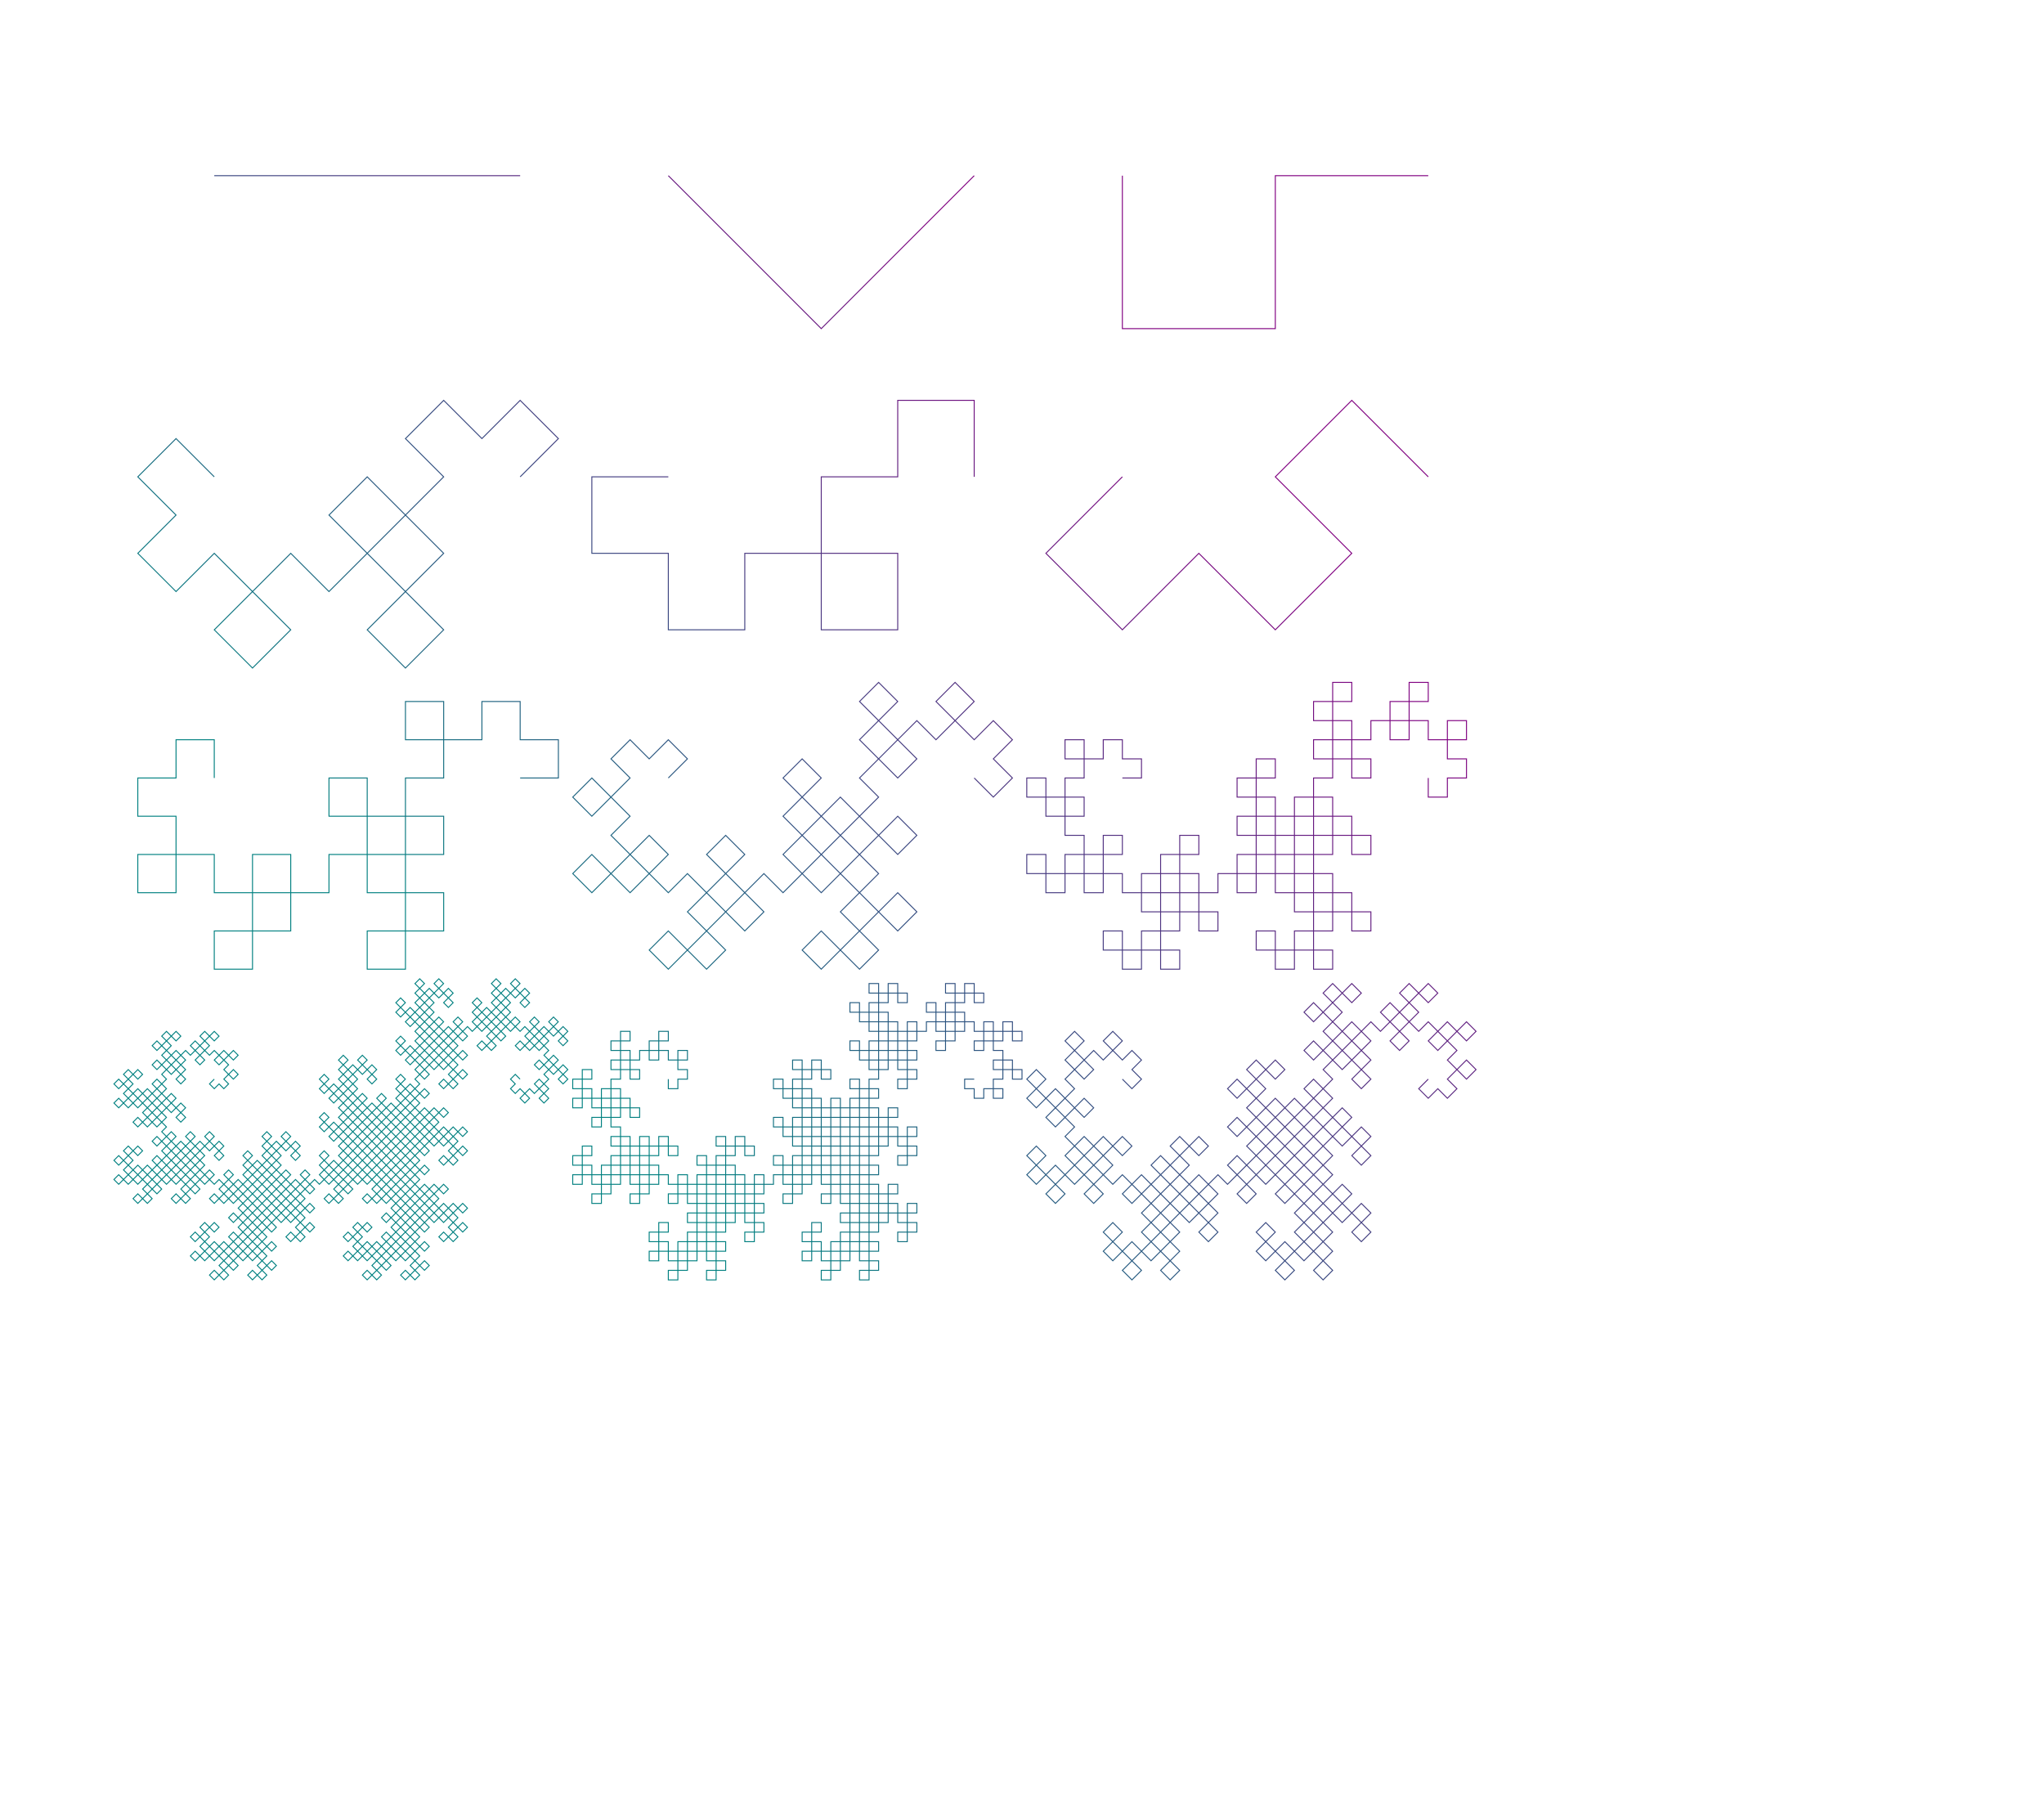 <?xml version="1.0" encoding="UTF-8"?>
<!DOCTYPE svg PUBLIC "-//W3C//DTD SVG 1.1//EN"
    "http://www.w3.org/Graphics/SVG/1.1/DTD/svg11.dtd"><svg xmlns="http://www.w3.org/2000/svg" height="972.632" stroke-opacity="1" viewBox="0 0 1100 973" font-size="1" width="1100" xmlns:xlink="http://www.w3.org/1999/xlink" stroke="rgb(0,0,0)" version="1.1"><defs></defs><defs><linearGradient x2="1" y1="-1" gradientUnits="userSpaceOnUse" spreadMethod="pad" gradientTransform="matrix(164.678,-0,0,-164.678,183.333,121.579)" id="gradient1" y2="1" x1="-1"><stop stop-opacity="1" offset="0" stop-color="rgb(0,128,128)"/><stop stop-opacity="1" offset="1" stop-color="rgb(128,0,128)"/></linearGradient></defs><g stroke-linejoin="miter" stroke-opacity="1" fill-opacity="0.0" stroke="url(#gradient1)" stroke-width="0.517" fill="rgb(0,0,0)" stroke-linecap="butt" stroke-miterlimit="10.0"><path d="M 604.035,580.877 l 5.146,5.146 l 5.146,-5.146 l -5.146,-5.146 l 5.146,-5.146 l -5.146,-5.146 l -5.146,5.146 l -5.146,-5.146 l 5.146,-5.146 l -5.146,-5.146 l -5.146,5.146 l 5.146,5.146 l -5.146,5.146 l -5.146,-5.146 l -5.146,5.146 l -5.146,-5.146 l 5.146,-5.146 l -5.146,-5.146 l -5.146,5.146 l 5.146,5.146 l -5.146,5.146 l 5.146,5.146 l 5.146,-5.146 l 5.146,5.146 l -5.146,5.146 l -5.146,-5.146 l -5.146,5.146 l 5.146,5.146 l -5.146,5.146 l -5.146,-5.146 l -5.146,5.146 l -5.146,-5.146 l 5.146,-5.146 l -5.146,-5.146 l -5.146,5.146 l 5.146,5.146 l -5.146,5.146 l 5.146,5.146 l 5.146,-5.146 l 5.146,5.146 l -5.146,5.146 l 5.146,5.146 l 5.146,-5.146 l -5.146,-5.146 l 5.146,-5.146 l 5.146,5.146 l 5.146,-5.146 l 5.146,5.146 l -5.146,5.146 l -5.146,-5.146 l -5.146,5.146 l 5.146,5.146 l -5.146,5.146 l 5.146,5.146 l 5.146,-5.146 l 5.146,5.146 l -5.146,5.146 l -5.146,-5.146 l -5.146,5.146 l 5.146,5.146 l -5.146,5.146 l -5.146,-5.146 l -5.146,5.146 l -5.146,-5.146 l 5.146,-5.146 l -5.146,-5.146 l -5.146,5.146 l 5.146,5.146 l -5.146,5.146 l 5.146,5.146 l 5.146,-5.146 l 5.146,5.146 l -5.146,5.146 l 5.146,5.146 l 5.146,-5.146 l -5.146,-5.146 l 5.146,-5.146 l 5.146,5.146 l 5.146,-5.146 l 5.146,5.146 l -5.146,5.146 l 5.146,5.146 l 5.146,-5.146 l -5.146,-5.146 l 5.146,-5.146 l -5.146,-5.146 l -5.146,5.146 l -5.146,-5.146 l 5.146,-5.146 l 5.146,5.146 l 5.146,-5.146 l -5.146,-5.146 l 5.146,-5.146 l 5.146,5.146 l 5.146,-5.146 l 5.146,5.146 l -5.146,5.146 l -5.146,-5.146 l -5.146,5.146 l 5.146,5.146 l -5.146,5.146 l 5.146,5.146 l 5.146,-5.146 l 5.146,5.146 l -5.146,5.146 l 5.146,5.146 l 5.146,-5.146 l -5.146,-5.146 l 5.146,-5.146 l 5.146,5.146 l 5.146,-5.146 l 5.146,5.146 l -5.146,5.146 l -5.146,-5.146 l -5.146,5.146 l 5.146,5.146 l -5.146,5.146 l 5.146,5.146 l 5.146,-5.146 l 5.146,5.146 l -5.146,5.146 l -5.146,-5.146 l -5.146,5.146 l 5.146,5.146 l -5.146,5.146 l -5.146,-5.146 l -5.146,5.146 l -5.146,-5.146 l 5.146,-5.146 l -5.146,-5.146 l -5.146,5.146 l 5.146,5.146 l -5.146,5.146 l 5.146,5.146 l 5.146,-5.146 l 5.146,5.146 l -5.146,5.146 l 5.146,5.146 l 5.146,-5.146 l -5.146,-5.146 l 5.146,-5.146 l 5.146,5.146 l 5.146,-5.146 l 5.146,5.146 l -5.146,5.146 l 5.146,5.146 l 5.146,-5.146 l -5.146,-5.146 l 5.146,-5.146 l -5.146,-5.146 l -5.146,5.146 l -5.146,-5.146 l 5.146,-5.146 l 5.146,5.146 l 5.146,-5.146 l -5.146,-5.146 l 5.146,-5.146 l 5.146,5.146 l 5.146,-5.146 l 5.146,5.146 l -5.146,5.146 l 5.146,5.146 l 5.146,-5.146 l -5.146,-5.146 l 5.146,-5.146 l -5.146,-5.146 l -5.146,5.146 l -5.146,-5.146 l 5.146,-5.146 l -5.146,-5.146 l -5.146,5.146 l 5.146,5.146 l -5.146,5.146 l -5.146,-5.146 l -5.146,5.146 l -5.146,-5.146 l 5.146,-5.146 l 5.146,5.146 l 5.146,-5.146 l -5.146,-5.146 l 5.146,-5.146 l -5.146,-5.146 l -5.146,5.146 l -5.146,-5.146 l 5.146,-5.146 l 5.146,5.146 l 5.146,-5.146 l -5.146,-5.146 l 5.146,-5.146 l 5.146,5.146 l 5.146,-5.146 l 5.146,5.146 l -5.146,5.146 l -5.146,-5.146 l -5.146,5.146 l 5.146,5.146 l -5.146,5.146 l 5.146,5.146 l 5.146,-5.146 l 5.146,5.146 l -5.146,5.146 l 5.146,5.146 l 5.146,-5.146 l -5.146,-5.146 l 5.146,-5.146 l 5.146,5.146 l 5.146,-5.146 l 5.146,5.146 l -5.146,5.146 l 5.146,5.146 l 5.146,-5.146 l -5.146,-5.146 l 5.146,-5.146 l -5.146,-5.146 l -5.146,5.146 l -5.146,-5.146 l 5.146,-5.146 l 5.146,5.146 l 5.146,-5.146 l -5.146,-5.146 l 5.146,-5.146 l 5.146,5.146 l 5.146,-5.146 l 5.146,5.146 l -5.146,5.146 l -5.146,-5.146 l -5.146,5.146 l 5.146,5.146 l -5.146,5.146 l 5.146,5.146 l 5.146,-5.146 l 5.146,5.146 l -5.146,5.146 l 5.146,5.146 l 5.146,-5.146 l -5.146,-5.146 l 5.146,-5.146 l 5.146,5.146 l 5.146,-5.146 l 5.146,5.146 l -5.146,5.146 l -5.146,-5.146 l -5.146,5.146 l 5.146,5.146 l -5.146,5.146 l 5.146,5.146 l 5.146,-5.146 l 5.146,5.146 l -5.146,5.146 l -5.146,-5.146 l -5.146,5.146 l 5.146,5.146 l -5.146,5.146 l -5.146,-5.146 l -5.146,5.146 l -5.146,-5.146 l 5.146,-5.146 l -5.146,-5.146 l -5.146,5.146 l 5.146,5.146 l -5.146,5.146 l 5.146,5.146 l 5.146,-5.146 l 5.146,5.146 l -5.146,5.146 l 5.146,5.146 l 5.146,-5.146 l -5.146,-5.146 l 5.146,-5.146 l 5.146,5.146 l 5.146,-5.146 l 5.146,5.146 l -5.146,5.146 l 5.146,5.146 l 5.146,-5.146 l -5.146,-5.146 l 5.146,-5.146 l -5.146,-5.146 l -5.146,5.146 l -5.146,-5.146 l 5.146,-5.146 l 5.146,5.146 l 5.146,-5.146 l -5.146,-5.146 l 5.146,-5.146 l 5.146,5.146 l 5.146,-5.146 l 5.146,5.146 l -5.146,5.146 l 5.146,5.146 l 5.146,-5.146 l -5.146,-5.146 l 5.146,-5.146 l -5.146,-5.146 l -5.146,5.146 l -5.146,-5.146 l 5.146,-5.146 l -5.146,-5.146 l -5.146,5.146 l 5.146,5.146 l -5.146,5.146 l -5.146,-5.146 l -5.146,5.146 l -5.146,-5.146 l 5.146,-5.146 l 5.146,5.146 l 5.146,-5.146 l -5.146,-5.146 l 5.146,-5.146 l -5.146,-5.146 l -5.146,5.146 l -5.146,-5.146 l 5.146,-5.146 l 5.146,5.146 l 5.146,-5.146 l -5.146,-5.146 l 5.146,-5.146 l 5.146,5.146 l 5.146,-5.146 l 5.146,5.146 l -5.146,5.146 l 5.146,5.146 l 5.146,-5.146 l -5.146,-5.146 l 5.146,-5.146 l -5.146,-5.146 l -5.146,5.146 l -5.146,-5.146 l 5.146,-5.146 l -5.146,-5.146 l -5.146,5.146 l 5.146,5.146 l -5.146,5.146 l -5.146,-5.146 l -5.146,5.146 l -5.146,-5.146 l 5.146,-5.146 l -5.146,-5.146 l -5.146,5.146 l 5.146,5.146 l -5.146,5.146 l 5.146,5.146 l 5.146,-5.146 l 5.146,5.146 l -5.146,5.146 l -5.146,-5.146 l -5.146,5.146 l 5.146,5.146 l -5.146,5.146 l -5.146,-5.146 l -5.146,5.146 l -5.146,-5.146 l 5.146,-5.146 l 5.146,5.146 l 5.146,-5.146 l -5.146,-5.146 l 5.146,-5.146 l -5.146,-5.146 l -5.146,5.146 l -5.146,-5.146 l 5.146,-5.146 l -5.146,-5.146 l -5.146,5.146 l 5.146,5.146 l -5.146,5.146 l -5.146,-5.146 l -5.146,5.146 l -5.146,-5.146 l 5.146,-5.146 l 5.146,5.146 l 5.146,-5.146 l -5.146,-5.146 l 5.146,-5.146 l -5.146,-5.146 l -5.146,5.146 l -5.146,-5.146 l 5.146,-5.146 l 5.146,5.146 l 5.146,-5.146 l -5.146,-5.146 l 5.146,-5.146 l 5.146,5.146 l 5.146,-5.146 l 5.146,5.146 l -5.146,5.146 l -5.146,-5.146 l -5.146,5.146 l 5.146,5.146 l -5.146,5.146 l 5.146,5.146 l 5.146,-5.146 l 5.146,5.146 l -5.146,5.146 l 5.146,5.146 l 5.146,-5.146 l -5.146,-5.146 l 5.146,-5.146 l 5.146,5.146 l 5.146,-5.146 l 5.146,5.146 l -5.146,5.146 l 5.146,5.146 l 5.146,-5.146 l -5.146,-5.146 l 5.146,-5.146 l -5.146,-5.146 l -5.146,5.146 l -5.146,-5.146 l 5.146,-5.146 l 5.146,5.146 l 5.146,-5.146 l -5.146,-5.146 l 5.146,-5.146 l 5.146,5.146 l 5.146,-5.146 l 5.146,5.146 l -5.146,5.146 l 5.146,5.146 l 5.146,-5.146 l -5.146,-5.146 l 5.146,-5.146 l -5.146,-5.146 l -5.146,5.146 l -5.146,-5.146 l 5.146,-5.146 l -5.146,-5.146 l -5.146,5.146 l 5.146,5.146 l -5.146,5.146 l -5.146,-5.146 l -5.146,5.146 l -5.146,-5.146 l 5.146,-5.146 l 5.146,5.146 l 5.146,-5.146 l -5.146,-5.146 l 5.146,-5.146 l -5.146,-5.146 l -5.146,5.146 l -5.146,-5.146 l 5.146,-5.146 l 5.146,5.146 l 5.146,-5.146 l -5.146,-5.146 l 5.146,-5.146 l 5.146,5.146 l 5.146,-5.146 l 5.146,5.146 l -5.146,5.146 l -5.146,-5.146 l -5.146,5.146 l 5.146,5.146 l -5.146,5.146 l 5.146,5.146 l 5.146,-5.146 l 5.146,5.146 l -5.146,5.146 l 5.146,5.146 l 5.146,-5.146 l -5.146,-5.146 l 5.146,-5.146 l 5.146,5.146 l 5.146,-5.146 l 5.146,5.146 l -5.146,5.146 l 5.146,5.146 l 5.146,-5.146 l -5.146,-5.146 l 5.146,-5.146 l -5.146,-5.146 l -5.146,5.146 l -5.146,-5.146 l 5.146,-5.146 l 5.146,5.146 l 5.146,-5.146 l -5.146,-5.146 l 5.146,-5.146 l 5.146,5.146 l 5.146,-5.146 l 5.146,5.146 l -5.146,5.146 l -5.146,-5.146 l -5.146,5.146 l 5.146,5.146 l -5.146,5.146 l 5.146,5.146 l 5.146,-5.146 l 5.146,5.146 l -5.146,5.146 l 5.146,5.146 l 5.146,-5.146 l -5.146,-5.146 l 5.146,-5.146 l 5.146,5.146 l 5.146,-5.146 l 5.146,5.146 l -5.146,5.146 l -5.146,-5.146 l -5.146,5.146 l 5.146,5.146 l -5.146,5.146 l 5.146,5.146 l 5.146,-5.146 l 5.146,5.146 l -5.146,5.146 l -5.146,-5.146 l -5.146,5.146 l 5.146,5.146 l -5.146,5.146 l -5.146,-5.146 l -5.146,5.146 l -5.146,-5.146 l 5.146,-5.146 "/></g><defs><linearGradient x2="1" y1="-1" gradientUnits="userSpaceOnUse" spreadMethod="pad" gradientTransform="matrix(164.678,-0,0,-164.678,183.333,121.579)" id="gradient3" y2="1" x1="-1"><stop stop-opacity="1" offset="0" stop-color="rgb(0,128,128)"/><stop stop-opacity="1" offset="1" stop-color="rgb(128,0,128)"/></linearGradient></defs><g stroke-linejoin="miter" stroke-opacity="1" fill-opacity="0.0" stroke="url(#gradient3)" stroke-width="0.517" fill="rgb(0,0,0)" stroke-linecap="butt" stroke-miterlimit="10.0"><path d="M 359.591,580.877 l 0,5.146 l 5.146,-0 l -0,-5.146 l 5.146,-0 l -0,-5.146 l -5.146,-0 l -0,-5.146 l 5.146,-0 l -0,-5.146 l -5.146,-0 l -0,5.146 l -5.146,-0 l -0,-5.146 l -5.146,-0 l -0,-5.146 l 5.146,-0 l -0,-5.146 l -5.146,-0 l -0,5.146 l -5.146,-0 l -0,5.146 l 5.146,0 l -0,5.146 l -5.146,-0 l -0,-5.146 l -5.146,0 l -0,5.146 l -5.146,0 l -0,-5.146 l -5.146,0 l 0,-5.146 l 5.146,-0 l -0,-5.146 l -5.146,-0 l -0,5.146 l -5.146,0 l -0,5.146 l 5.146,0 l -0,5.146 l -5.146,0 l -0,5.146 l 5.146,0 l 0,-5.146 l 5.146,0 l -0,5.146 l 5.146,0 l -0,5.146 h -5.146 l -0,-5.146 l -5.146,-0 l -0,5.146 l -5.146,0 l -0,5.146 l 5.146,0 l -0,5.146 l -5.146,0 l -0,-5.146 l -5.146,-0 l -0,5.146 l -5.146,-0 l -0,-5.146 l -5.146,-0 l -0,-5.146 l 5.146,-0 l -0,-5.146 l -5.146,-0 l -0,5.146 l -5.146,0 l -0,5.146 l 5.146,0 l -0,5.146 l -5.146,0 l -0,5.146 l 5.146,0 l 0,-5.146 l 5.146,0 l -0,5.146 l 5.146,0 l -0,5.146 l -5.146,-0 l -0,5.146 l 5.146,0 l 0,-5.146 l 5.146,0 l 0,-5.146 l -5.146,-0 l 0,-5.146 l 5.146,0 l -0,5.146 l 5.146,0 l 0,-5.146 l 5.146,0 l -0,5.146 l 5.146,0 l -0,5.146 l -5.146,-0 l -0,-5.146 l -5.146,-0 l -0,5.146 l -5.146,0 l -0,5.146 l 5.146,0 l -0,5.146 l -5.146,0 l -0,5.146 l 5.146,0 l 0,-5.146 l 5.146,0 l -0,5.146 l 5.146,0 l -0,5.146 l -5.146,0 l -0,-5.146 l -5.146,-0 l -0,5.146 l -5.146,0 l -0,5.146 l 5.146,0 l -0,5.146 l -5.146,0 l -0,-5.146 l -5.146,-0 l -0,5.146 l -5.146,-0 l -0,-5.146 l -5.146,-0 l -0,-5.146 l 5.146,-0 l -0,-5.146 l -5.146,0 l -0,5.146 l -5.146,0 l -0,5.146 l 5.146,0 l -0,5.146 l -5.146,0 l 0,5.146 l 5.146,0 l 0,-5.146 l 5.146,0 l 0,5.146 l 5.146,0 l -0,5.146 l -5.146,0 l -0,5.146 l 5.146,0 l 0,-5.146 l 5.146,0 l 0,-5.146 l -5.146,-0 l 0,-5.146 l 5.146,0 l 0,5.146 l 5.146,0 l 0,-5.146 l 5.146,0 l 0,5.146 l 5.146,0 l -0,5.146 l -5.146,0 l -0,5.146 l 5.146,0 l 0,-5.146 l 5.146,0 l 0,-5.146 l -5.146,-0 l 0,-5.146 l 5.146,0 l 0,-5.146 l -5.146,-0 l -0,5.146 l -5.146,-0 l 0,-5.146 l -5.146,-0 l 0,-5.146 l 5.146,0 l -0,5.146 l 5.146,0 l 0,-5.146 l 5.146,0 l 0,-5.146 l -5.146,-0 l 0,-5.146 l 5.146,0 l -0,5.146 l 5.146,0 l 0,-5.146 l 5.146,0 l -0,5.146 l 5.146,0 l -0,5.146 l -5.146,0 l -0,-5.146 l -5.146,0 l -0,5.146 l -5.146,0 l -0,5.146 l 5.146,0 l -0,5.146 l -5.146,0 l 0,5.146 l 5.146,0 l 0,-5.146 l 5.146,0 l 0,5.146 l 5.146,0 l -0,5.146 l -5.146,-0 l -0,5.146 l 5.146,0 l 0,-5.146 l 5.146,0 l 0,-5.146 l -5.146,-0 l 0,-5.146 l 5.146,0 l 0,5.146 l 5.146,0 l 0,-5.146 l 5.146,0 l 0,5.146 l 5.146,0 l -0,5.146 l -5.146,-0 l -0,-5.146 l -5.146,-0 l -0,5.146 l -5.146,0 l -0,5.146 l 5.146,0 l -0,5.146 l -5.146,0 l -0,5.146 l 5.146,0 l 0,-5.146 l 5.146,0 l -0,5.146 l 5.146,0 l -0,5.146 l -5.146,0 l -0,-5.146 l -5.146,-0 l -0,5.146 l -5.146,0 l -0,5.146 l 5.146,0 l -0,5.146 l -5.146,0 l -0,-5.146 l -5.146,-0 l -0,5.146 l -5.146,0 l -0,-5.146 l -5.146,-0 l -0,-5.146 l 5.146,-0 l -0,-5.146 l -5.146,-0 l -0,5.146 l -5.146,0 l -0,5.146 l 5.146,0 l -0,5.146 l -5.146,0 l -0,5.146 l 5.146,0 l 0,-5.146 l 5.146,0 l -0,5.146 l 5.146,0 l -0,5.146 l -5.146,-0 l -0,5.146 l 5.146,0 l 0,-5.146 l 5.146,0 l 0,-5.146 l -5.146,-0 l 0,-5.146 l 5.146,0 l -0,5.146 l 5.146,0 l 0,-5.146 l 5.146,0 l -0,5.146 l 5.146,0 l -0,5.146 l -5.146,-0 l -0,5.146 l 5.146,0 l 0,-5.146 l 5.146,0 l 0,-5.146 l -5.146,-0 l 0,-5.146 l 5.146,0 l 0,-5.146 l -5.146,-0 l -0,5.146 l -5.146,-0 l 0,-5.146 l -5.146,-0 l 0,-5.146 l 5.146,0 l -0,5.146 l 5.146,0 l 0,-5.146 l 5.146,0 l 0,-5.146 l -5.146,-0 l 0,-5.146 l 5.146,0 l 0,5.146 l 5.146,0 l 0,-5.146 l 5.146,0 l 0,5.146 l 5.146,0 l -0,5.146 l -5.146,0 l -0,5.146 l 5.146,0 l 0,-5.146 l 5.146,0 l 0,-5.146 l -5.146,-0 l 0,-5.146 l 5.146,0 l 0,-5.146 l -5.146,-0 l -0,5.146 l -5.146,-0 l 0,-5.146 l -5.146,-0 l 0,-5.146 l 5.146,0 l 0,-5.146 l -5.146,-0 l -0,5.146 l -5.146,-0 l -0,5.146 l 5.146,0 l -0,5.146 l -5.146,-0 l 0,-5.146 l -5.146,-0 l -0,5.146 l -5.146,-0 l 0,-5.146 l -5.146,-0 l 0,-5.146 l 5.146,0 l -0,5.146 l 5.146,0 l 0,-5.146 l 5.146,0 l 0,-5.146 l -5.146,-0 l 0,-5.146 l 5.146,0 l 0,-5.146 l -5.146,-0 l -0,5.146 l -5.146,-0 l 0,-5.146 l -5.146,-0 l 0,-5.146 l 5.146,0 l -0,5.146 l 5.146,0 l 0,-5.146 l 5.146,0 l 0,-5.146 l -5.146,-0 l 0,-5.146 l 5.146,0 l -0,5.146 l 5.146,0 l 0,-5.146 l 5.146,0 l -0,5.146 l 5.146,0 l -0,5.146 l -5.146,0 l -0,-5.146 l -5.146,0 l -0,5.146 l -5.146,0 l -0,5.146 l 5.146,0 l -0,5.146 l -5.146,0 l 0,5.146 l 5.146,0 l 0,-5.146 l 5.146,0 l 0,5.146 l 5.146,0 l -0,5.146 l -5.146,0 l -0,5.146 l 5.146,0 l 0,-5.146 l 5.146,0 l 0,-5.146 l -5.146,-0 l 0,-5.146 l 5.146,0 l 0,5.146 l 5.146,0 l 0,-5.146 l 5.146,0 l 0,5.146 l 5.146,0 l -0,5.146 l -5.146,0 l -0,5.146 l 5.146,0 l 0,-5.146 l 5.146,0 l 0,-5.146 l -5.146,-0 l 0,-5.146 l 5.146,0 l 0,-5.146 l -5.146,-0 l -0,5.146 l -5.146,-0 l 0,-5.146 l -5.146,-0 l 0,-5.146 l 5.146,0 l -0,5.146 l 5.146,0 l 0,-5.146 l 5.146,0 l 0,-5.146 l -5.146,-0 l 0,-5.146 l 5.146,0 l 0,5.146 l 5.146,0 l 0,-5.146 l 5.146,0 l 0,5.146 l 5.146,0 l -0,5.146 l -5.146,0 l -0,-5.146 l -5.146,0 l -0,5.146 l -5.146,0 l -0,5.146 l 5.146,0 l -0,5.146 l -5.146,0 l 0,5.146 l 5.146,0 l 0,-5.146 l 5.146,0 l 0,5.146 l 5.146,0 l -0,5.146 l -5.146,-0 l -0,5.146 l 5.146,0 l 0,-5.146 l 5.146,0 l 0,-5.146 l -5.146,-0 l 0,-5.146 l 5.146,0 l 0,5.146 l 5.146,0 l 0,-5.146 l 5.146,0 l 0,5.146 l 5.146,0 l -0,5.146 l -5.146,-0 l -0,-5.146 l -5.146,-0 l -0,5.146 l -5.146,0 l -0,5.146 l 5.146,0 l -0,5.146 l -5.146,0 l -0,5.146 l 5.146,0 l 0,-5.146 l 5.146,0 l -0,5.146 l 5.146,0 l -0,5.146 l -5.146,0 l -0,-5.146 l -5.146,-0 l -0,5.146 l -5.146,0 l -0,5.146 l 5.146,0 l -0,5.146 l -5.146,0 l -0,-5.146 l -5.146,-0 l -0,5.146 l -5.146,0 l -0,-5.146 l -5.146,-0 l -0,-5.146 l 5.146,-0 l -0,-5.146 h -5.146 l -0,5.146 l -5.146,0 l -0,5.146 l 5.146,0 l -0,5.146 l -5.146,0 v 5.146 l 5.146,0 l 0,-5.146 l 5.146,0 v 5.146 l 5.146,0 l -0,5.146 h -5.146 l -0,5.146 l 5.146,0 l 0,-5.146 l 5.146,0 l 0,-5.146 l -5.146,-0 l 0,-5.146 l 5.146,0 v 5.146 l 5.146,0 l 0,-5.146 l 5.146,0 v 5.146 l 5.146,0 l -0,5.146 h -5.146 l -0,5.146 l 5.146,0 l 0,-5.146 l 5.146,0 l 0,-5.146 l -5.146,-0 l 0,-5.146 l 5.146,0 l 0,-5.146 l -5.146,-0 l -0,5.146 l -5.146,-0 l 0,-5.146 l -5.146,-0 l 0,-5.146 l 5.146,0 l -0,5.146 l 5.146,0 l 0,-5.146 l 5.146,0 l 0,-5.146 l -5.146,-0 l 0,-5.146 l 5.146,0 l 0,5.146 l 5.146,0 l 0,-5.146 l 5.146,0 l 0,5.146 l 5.146,0 l -0,5.146 l -5.146,0 l -0,5.146 l 5.146,0 l 0,-5.146 l 5.146,0 l 0,-5.146 l -5.146,-0 l 0,-5.146 l 5.146,0 l 0,-5.146 l -5.146,-0 l -0,5.146 l -5.146,-0 l 0,-5.146 l -5.146,-0 l 0,-5.146 l 5.146,0 l 0,-5.146 l -5.146,-0 l -0,5.146 l -5.146,-0 l -0,5.146 l 5.146,0 l -0,5.146 l -5.146,-0 l 0,-5.146 l -5.146,-0 l -0,5.146 l -5.146,-0 l 0,-5.146 l -5.146,-0 l 0,-5.146 l 5.146,0 l -0,5.146 l 5.146,0 l 0,-5.146 l 5.146,0 l 0,-5.146 l -5.146,-0 l 0,-5.146 l 5.146,0 l 0,-5.146 l -5.146,-0 l -0,5.146 l -5.146,-0 l 0,-5.146 l -5.146,-0 l 0,-5.146 l 5.146,0 l -0,5.146 l 5.146,0 l 0,-5.146 l 5.146,0 l 0,-5.146 l -5.146,-0 l 0,-5.146 l 5.146,0 v 5.146 l 5.146,0 l 0,-5.146 l 5.146,0 v 5.146 l 5.146,0 l -0,5.146 l -5.146,0 l 0,5.146 l 5.146,0 l 0,-5.146 l 5.146,0 l 0,-5.146 l -5.146,-0 l 0,-5.146 l 5.146,0 l 0,-5.146 l -5.146,-0 l -0,5.146 l -5.146,-0 l 0,-5.146 l -5.146,-0 l 0,-5.146 l 5.146,0 l 0,-5.146 l -5.146,-0 l -0,5.146 l -5.146,-0 l -0,5.146 l 5.146,0 l -0,5.146 l -5.146,-0 l 0,-5.146 l -5.146,-0 l -0,5.146 l -5.146,-0 l 0,-5.146 l -5.146,-0 l 0,-5.146 l 5.146,0 l 0,-5.146 l -5.146,-0 l -0,5.146 l -5.146,-0 l -0,5.146 l 5.146,0 l -0,5.146 l -5.146,-0 l -0,5.146 l 5.146,0 l 0,-5.146 l 5.146,0 l -0,5.146 l 5.146,0 l -0,5.146 l -5.146,-0 l 0,-5.146 l -5.146,-0 l -0,5.146 l -5.146,-0 l -0,5.146 l 5.146,0 l -0,5.146 l -5.146,-0 l 0,-5.146 l -5.146,-0 l -0,5.146 l -5.146,-0 l 0,-5.146 l -5.146,-0 l 0,-5.146 l 5.146,0 v 5.146 l 5.146,0 l 0,-5.146 l 5.146,0 l 0,-5.146 l -5.146,-0 l 0,-5.146 l 5.146,0 l 0,-5.146 l -5.146,-0 l -0,5.146 l -5.146,-0 l 0,-5.146 l -5.146,-0 l 0,-5.146 l 5.146,0 l 0,-5.146 l -5.146,-0 l -0,5.146 l -5.146,-0 l -0,5.146 l 5.146,0 l -0,5.146 l -5.146,-0 l 0,-5.146 l -5.146,-0 l -0,5.146 l -5.146,-0 l 0,-5.146 l -5.146,-0 l 0,-5.146 l 5.146,0 l -0,5.146 l 5.146,0 l 0,-5.146 l 5.146,0 l 0,-5.146 l -5.146,-0 l 0,-5.146 l 5.146,0 l 0,-5.146 l -5.146,-0 l -0,5.146 l -5.146,-0 l 0,-5.146 l -5.146,-0 l 0,-5.146 l 5.146,0 l -0,5.146 l 5.146,0 l 0,-5.146 l 5.146,0 l 0,-5.146 l -5.146,-0 l 0,-5.146 l 5.146,0 v 5.146 l 5.146,0 l 0,-5.146 l 5.146,0 v 5.146 l 5.146,0 l -0,5.146 h -5.146 l -0,-5.146 l -5.146,-0 l -0,5.146 l -5.146,0 l -0,5.146 l 5.146,0 l -0,5.146 l -5.146,0 l -0,5.146 l 5.146,0 l 0,-5.146 l 5.146,0 l -0,5.146 l 5.146,0 l -0,5.146 l -5.146,-0 l -0,5.146 l 5.146,0 l 0,-5.146 l 5.146,0 l 0,-5.146 l -5.146,-0 l 0,-5.146 l 5.146,0 l -0,5.146 l 5.146,0 l 0,-5.146 l 5.146,0 l -0,5.146 l 5.146,0 l -0,5.146 l -5.146,-0 l -0,5.146 l 5.146,0 l 0,-5.146 l 5.146,0 l 0,-5.146 l -5.146,-0 l 0,-5.146 l 5.146,0 l 0,-5.146 l -5.146,-0 l -0,5.146 l -5.146,-0 l 0,-5.146 l -5.146,-0 l 0,-5.146 l 5.146,0 l -0,5.146 l 5.146,0 l 0,-5.146 l 5.146,0 l 0,-5.146 l -5.146,-0 l 0,-5.146 l 5.146,0 l 0,5.146 l 5.146,0 l 0,-5.146 l 5.146,0 l 0,5.146 l 5.146,0 l -0,5.146 l -5.146,0 l -0,5.146 l 5.146,0 l 0,-5.146 l 5.146,0 l 0,-5.146 l -5.146,-0 l 0,-5.146 l 5.146,0 l 0,-5.146 l -5.146,-0 l -0,5.146 l -5.146,-0 l 0,-5.146 l -5.146,-0 l 0,-5.146 l 5.146,0 l 0,-5.146 l -5.146,-0 l -0,5.146 l -5.146,-0 l -0,5.146 l 5.146,0 l -0,5.146 l -5.146,-0 l 0,-5.146 l -5.146,-0 l -0,5.146 l -5.146,-0 l 0,-5.146 l -5.146,-0 l 0,-5.146 l 5.146,0 l -0,5.146 l 5.146,0 l 0,-5.146 l 5.146,0 l 0,-5.146 l -5.146,-0 l 0,-5.146 l 5.146,0 l 0,-5.146 l -5.146,-0 l -0,5.146 l -5.146,-0 l 0,-5.146 l -5.146,-0 l 0,-5.146 l 5.146,0 l -0,5.146 l 5.146,0 l 0,-5.146 l 5.146,0 l 0,-5.146 l -5.146,-0 l 0,-5.146 l 5.146,0 v 5.146 l 5.146,0 l 0,-5.146 l 5.146,0 v 5.146 l 5.146,0 l -0,5.146 l -5.146,0 l -0,-5.146 l -5.146,0 l -0,5.146 l -5.146,0 l -0,5.146 l 5.146,0 l -0,5.146 l -5.146,0 l 0,5.146 l 5.146,0 l 0,-5.146 l 5.146,0 l 0,5.146 l 5.146,0 l -0,5.146 l -5.146,0 l -0,5.146 l 5.146,0 l 0,-5.146 l 5.146,0 l 0,-5.146 l -5.146,-0 l 0,-5.146 l 5.146,0 l 0,5.146 l 5.146,0 l 0,-5.146 l 5.146,0 l 0,5.146 l 5.146,0 l -0,5.146 l -5.146,0 l -0,5.146 l 5.146,0 l 0,-5.146 l 5.146,0 l 0,-5.146 l -5.146,-0 l 0,-5.146 l 5.146,0 l 0,-5.146 l -5.146,-0 l -0,5.146 l -5.146,-0 l 0,-5.146 l -5.146,-0 l 0,-5.146 l 5.146,0 l -0,5.146 l 5.146,0 l 0,-5.146 l 5.146,0 l 0,-5.146 l -5.146,-0 l 0,-5.146 l 5.146,0 l 0,5.146 l 5.146,0 l 0,-5.146 l 5.146,0 l 0,5.146 l 5.146,0 l -0,5.146 h -5.146 l -0,-5.146 l -5.146,0 l -0,5.146 l -5.146,0 l -0,5.146 l 5.146,0 l -0,5.146 l -5.146,0 l 0,5.146 l 5.146,0 l 0,-5.146 l 5.146,0 l 0,5.146 l 5.146,0 l -0,5.146 l -5.146,-0 l -0,5.146 l 5.146,0 l 0,-5.146 l 5.146,0 l 0,-5.146 l -5.146,-0 l 0,-5.146 l 5.146,0 l 0,5.146 l 5.146,0 l 0,-5.146 l 5.146,0 l 0,5.146 l 5.146,0 l -0,5.146 l -5.146,-0 l -0,-5.146 l -5.146,-0 l -0,5.146 l -5.146,0 l -0,5.146 l 5.146,0 l -0,5.146 l -5.146,0 l -0,5.146 l 5.146,0 l 0,-5.146 l 5.146,0 l -0,5.146 l 5.146,0 l -0,5.146 h -5.146 l -0,-5.146 l -5.146,-0 l -0,5.146 l -5.146,0 l -0,5.146 l 5.146,0 l -0,5.146 l -5.146,0 l -0,-5.146 l -5.146,-0 l -0,5.146 l -5.146,0 l -0,-5.146 l -5.146,-0 l -0,-5.146 l 5.146,-0 "/></g><defs><linearGradient x2="1" y1="-1" gradientUnits="userSpaceOnUse" spreadMethod="pad" gradientTransform="matrix(164.678,-0,0,-164.678,183.333,121.579)" id="gradient5" y2="1" x1="-1"><stop stop-opacity="1" offset="0" stop-color="rgb(0,128,128)"/><stop stop-opacity="1" offset="1" stop-color="rgb(128,0,128)"/></linearGradient></defs><g stroke-linejoin="miter" stroke-opacity="1" fill-opacity="0.0" stroke="url(#gradient5)" stroke-width="0.517" fill="rgb(0,0,0)" stroke-linecap="butt" stroke-miterlimit="10.0"><path d="M 115.146,580.877 l -2.573,2.573 l 2.573,2.573 l 2.573,-2.573 l 2.573,2.573 l 2.573,-2.573 l -2.573,-2.573 l 2.573,-2.573 l 2.573,2.573 l 2.573,-2.573 l -2.573,-2.573 l -2.573,2.573 l -2.573,-2.573 l 2.573,-2.573 l -2.573,-2.573 l 2.573,-2.573 l 2.573,2.573 l 2.573,-2.573 l -2.573,-2.573 l -2.573,2.573 l -2.573,-2.573 l -2.573,2.573 l 2.573,2.573 l -2.573,2.573 l -2.573,-2.573 l 2.573,-2.573 l -2.573,-2.573 l -2.573,2.573 l -2.573,-2.573 l 2.573,-2.573 l -2.573,-2.573 l 2.573,-2.573 l 2.573,2.573 l 2.573,-2.573 l -2.573,-2.573 l -2.573,2.573 l -2.573,-2.573 l -2.573,2.573 l 2.573,2.573 l -2.573,2.573 l -2.573,-2.573 l -2.573,2.573 l 2.573,2.573 l 2.573,-2.573 l 2.573,2.573 l -2.573,2.573 l 2.573,2.573 l -2.573,2.573 l -2.573,-2.573 l 2.573,-2.573 l -2.573,-2.573 l -2.573,2.573 l -2.573,-2.573 l -2.573,2.573 l 2.573,2.573 l -2.573,2.573 l -2.573,-2.573 l 2.573,-2.573 l -2.573,-2.573 l -2.573,2.573 l -2.573,-2.573 l 2.573,-2.573 l -2.573,-2.573 l 2.573,-2.573 l 2.573,2.573 l 2.573,-2.573 l -2.573,-2.573 l -2.573,2.573 l -2.573,-2.573 l -2.573,2.573 l 2.573,2.573 l -2.573,2.573 l -2.573,-2.573 l -2.573,2.573 l 2.573,2.573 l 2.573,-2.573 l 2.573,2.573 l -2.573,2.573 l 2.573,2.573 l -2.573,2.573 l -2.573,-2.573 l -2.573,2.573 l 2.573,2.573 l 2.573,-2.573 l 2.573,2.573 l 2.573,-2.573 l -2.573,-2.573 l 2.573,-2.573 l 2.573,2.573 l -2.573,2.573 l 2.573,2.573 l 2.573,-2.573 l 2.573,2.573 l -2.573,2.573 l 2.573,2.573 l -2.573,2.573 l -2.573,-2.573 l 2.573,-2.573 l -2.573,-2.573 l -2.573,2.573 l -2.573,-2.573 l -2.573,2.573 l 2.573,2.573 l -2.573,2.573 l -2.573,-2.573 l -2.573,2.573 l 2.573,2.573 l 2.573,-2.573 l 2.573,2.573 l -2.573,2.573 l 2.573,2.573 l -2.573,2.573 l -2.573,-2.573 l 2.573,-2.573 l -2.573,-2.573 l -2.573,2.573 l -2.573,-2.573 l -2.573,2.573 l 2.573,2.573 l -2.573,2.573 l -2.573,-2.573 l 2.573,-2.573 l -2.573,-2.573 l -2.573,2.573 l -2.573,-2.573 l 2.573,-2.573 l -2.573,-2.573 l 2.573,-2.573 l 2.573,2.573 l 2.573,-2.573 l -2.573,-2.573 l -2.573,2.573 l -2.573,-2.573 l -2.573,2.573 l 2.573,2.573 l -2.573,2.573 l -2.573,-2.573 l -2.573,2.573 l 2.573,2.573 l 2.573,-2.573 l 2.573,2.573 l -2.573,2.573 l 2.573,2.573 l -2.573,2.573 l -2.573,-2.573 l -2.573,2.573 l 2.573,2.573 l 2.573,-2.573 l 2.573,2.573 l 2.573,-2.573 l -2.573,-2.573 l 2.573,-2.573 l 2.573,2.573 l -2.573,2.573 l 2.573,2.573 l 2.573,-2.573 l 2.573,2.573 l -2.573,2.573 l 2.573,2.573 l -2.573,2.573 l -2.573,-2.573 l -2.573,2.573 l 2.573,2.573 l 2.573,-2.573 l 2.573,2.573 l 2.573,-2.573 l -2.573,-2.573 l 2.573,-2.573 l 2.573,2.573 l 2.573,-2.573 l -2.573,-2.573 l -2.573,2.573 l -2.573,-2.573 l 2.573,-2.573 l -2.573,-2.573 l 2.573,-2.573 l 2.573,2.573 l -2.573,2.573 l 2.573,2.573 l 2.573,-2.573 l 2.573,2.573 l 2.573,-2.573 l -2.573,-2.573 l 2.573,-2.573 l 2.573,2.573 l -2.573,2.573 l 2.573,2.573 l 2.573,-2.573 l 2.573,2.573 l -2.573,2.573 l 2.573,2.573 l -2.573,2.573 l -2.573,-2.573 l 2.573,-2.573 l -2.573,-2.573 l -2.573,2.573 l -2.573,-2.573 l -2.573,2.573 l 2.573,2.573 l -2.573,2.573 l -2.573,-2.573 l -2.573,2.573 l 2.573,2.573 l 2.573,-2.573 l 2.573,2.573 l -2.573,2.573 l 2.573,2.573 l -2.573,2.573 l -2.573,-2.573 l -2.573,2.573 l 2.573,2.573 l 2.573,-2.573 l 2.573,2.573 l 2.573,-2.573 l -2.573,-2.573 l 2.573,-2.573 l 2.573,2.573 l -2.573,2.573 l 2.573,2.573 l 2.573,-2.573 l 2.573,2.573 l -2.573,2.573 l 2.573,2.573 l -2.573,2.573 l -2.573,-2.573 l 2.573,-2.573 l -2.573,-2.573 l -2.573,2.573 l -2.573,-2.573 l -2.573,2.573 l 2.573,2.573 l -2.573,2.573 l -2.573,-2.573 l -2.573,2.573 l 2.573,2.573 l 2.573,-2.573 l 2.573,2.573 l -2.573,2.573 l 2.573,2.573 l -2.573,2.573 l -2.573,-2.573 l 2.573,-2.573 l -2.573,-2.573 l -2.573,2.573 l -2.573,-2.573 l -2.573,2.573 l 2.573,2.573 l -2.573,2.573 l -2.573,-2.573 l 2.573,-2.573 l -2.573,-2.573 l -2.573,2.573 l -2.573,-2.573 l 2.573,-2.573 l -2.573,-2.573 l 2.573,-2.573 l 2.573,2.573 l 2.573,-2.573 l -2.573,-2.573 l -2.573,2.573 l -2.573,-2.573 l -2.573,2.573 l 2.573,2.573 l -2.573,2.573 l -2.573,-2.573 l -2.573,2.573 l 2.573,2.573 l 2.573,-2.573 l 2.573,2.573 l -2.573,2.573 l 2.573,2.573 l -2.573,2.573 l -2.573,-2.573 l -2.573,2.573 l 2.573,2.573 l 2.573,-2.573 l 2.573,2.573 l 2.573,-2.573 l -2.573,-2.573 l 2.573,-2.573 l 2.573,2.573 l -2.573,2.573 l 2.573,2.573 l 2.573,-2.573 l 2.573,2.573 l -2.573,2.573 l 2.573,2.573 l -2.573,2.573 l -2.573,-2.573 l -2.573,2.573 l 2.573,2.573 l 2.573,-2.573 l 2.573,2.573 l 2.573,-2.573 l -2.573,-2.573 l 2.573,-2.573 l 2.573,2.573 l 2.573,-2.573 l -2.573,-2.573 l -2.573,2.573 l -2.573,-2.573 l 2.573,-2.573 l -2.573,-2.573 l 2.573,-2.573 l 2.573,2.573 l -2.573,2.573 l 2.573,2.573 l 2.573,-2.573 l 2.573,2.573 l 2.573,-2.573 l -2.573,-2.573 l 2.573,-2.573 l 2.573,2.573 l -2.573,2.573 l 2.573,2.573 l 2.573,-2.573 l 2.573,2.573 l -2.573,2.573 l 2.573,2.573 l -2.573,2.573 l -2.573,-2.573 l -2.573,2.573 l 2.573,2.573 l 2.573,-2.573 l 2.573,2.573 l 2.573,-2.573 l -2.573,-2.573 l 2.573,-2.573 l 2.573,2.573 l 2.573,-2.573 l -2.573,-2.573 l -2.573,2.573 l -2.573,-2.573 l 2.573,-2.573 l -2.573,-2.573 l 2.573,-2.573 l 2.573,2.573 l 2.573,-2.573 l -2.573,-2.573 l -2.573,2.573 l -2.573,-2.573 l -2.573,2.573 l 2.573,2.573 l -2.573,2.573 l -2.573,-2.573 l 2.573,-2.573 l -2.573,-2.573 l -2.573,2.573 l -2.573,-2.573 l 2.573,-2.573 l -2.573,-2.573 l 2.573,-2.573 l 2.573,2.573 l -2.573,2.573 l 2.573,2.573 l 2.573,-2.573 l 2.573,2.573 l 2.573,-2.573 l -2.573,-2.573 l 2.573,-2.573 l 2.573,2.573 l 2.573,-2.573 l -2.573,-2.573 l -2.573,2.573 l -2.573,-2.573 l 2.573,-2.573 l -2.573,-2.573 l 2.573,-2.573 l 2.573,2.573 l -2.573,2.573 l 2.573,2.573 l 2.573,-2.573 l 2.573,2.573 l 2.573,-2.573 l -2.573,-2.573 l 2.573,-2.573 l 2.573,2.573 l -2.573,2.573 l 2.573,2.573 l 2.573,-2.573 l 2.573,2.573 l -2.573,2.573 l 2.573,2.573 l -2.573,2.573 l -2.573,-2.573 l 2.573,-2.573 l -2.573,-2.573 l -2.573,2.573 l -2.573,-2.573 l -2.573,2.573 l 2.573,2.573 l -2.573,2.573 l -2.573,-2.573 l -2.573,2.573 l 2.573,2.573 l 2.573,-2.573 l 2.573,2.573 l -2.573,2.573 l 2.573,2.573 l -2.573,2.573 l -2.573,-2.573 l -2.573,2.573 l 2.573,2.573 l 2.573,-2.573 l 2.573,2.573 l 2.573,-2.573 l -2.573,-2.573 l 2.573,-2.573 l 2.573,2.573 l -2.573,2.573 l 2.573,2.573 l 2.573,-2.573 l 2.573,2.573 l -2.573,2.573 l 2.573,2.573 l -2.573,2.573 l -2.573,-2.573 l -2.573,2.573 l 2.573,2.573 l 2.573,-2.573 l 2.573,2.573 l 2.573,-2.573 l -2.573,-2.573 l 2.573,-2.573 l 2.573,2.573 l 2.573,-2.573 l -2.573,-2.573 l -2.573,2.573 l -2.573,-2.573 l 2.573,-2.573 l -2.573,-2.573 l 2.573,-2.573 l 2.573,2.573 l -2.573,2.573 l 2.573,2.573 l 2.573,-2.573 l 2.573,2.573 l 2.573,-2.573 l -2.573,-2.573 l 2.573,-2.573 l 2.573,2.573 l -2.573,2.573 l 2.573,2.573 l 2.573,-2.573 l 2.573,2.573 l -2.573,2.573 l 2.573,2.573 l -2.573,2.573 l -2.573,-2.573 l 2.573,-2.573 l -2.573,-2.573 l -2.573,2.573 l -2.573,-2.573 l -2.573,2.573 l 2.573,2.573 l -2.573,2.573 l -2.573,-2.573 l -2.573,2.573 l 2.573,2.573 l 2.573,-2.573 l 2.573,2.573 l -2.573,2.573 l 2.573,2.573 l -2.573,2.573 l -2.573,-2.573 l -2.573,2.573 l 2.573,2.573 l 2.573,-2.573 l 2.573,2.573 l 2.573,-2.573 l -2.573,-2.573 l 2.573,-2.573 l 2.573,2.573 l -2.573,2.573 l 2.573,2.573 l 2.573,-2.573 l 2.573,2.573 l -2.573,2.573 l 2.573,2.573 l -2.573,2.573 l -2.573,-2.573 l 2.573,-2.573 l -2.573,-2.573 l -2.573,2.573 l -2.573,-2.573 l -2.573,2.573 l 2.573,2.573 l -2.573,2.573 l -2.573,-2.573 l -2.573,2.573 l 2.573,2.573 l 2.573,-2.573 l 2.573,2.573 l -2.573,2.573 l 2.573,2.573 l -2.573,2.573 l -2.573,-2.573 l 2.573,-2.573 l -2.573,-2.573 l -2.573,2.573 l -2.573,-2.573 l -2.573,2.573 l 2.573,2.573 l -2.573,2.573 l -2.573,-2.573 l 2.573,-2.573 l -2.573,-2.573 l -2.573,2.573 l -2.573,-2.573 l 2.573,-2.573 l -2.573,-2.573 l 2.573,-2.573 l 2.573,2.573 l 2.573,-2.573 l -2.573,-2.573 l -2.573,2.573 l -2.573,-2.573 l -2.573,2.573 l 2.573,2.573 l -2.573,2.573 l -2.573,-2.573 l -2.573,2.573 l 2.573,2.573 l 2.573,-2.573 l 2.573,2.573 l -2.573,2.573 l 2.573,2.573 l -2.573,2.573 l -2.573,-2.573 l -2.573,2.573 l 2.573,2.573 l 2.573,-2.573 l 2.573,2.573 l 2.573,-2.573 l -2.573,-2.573 l 2.573,-2.573 l 2.573,2.573 l -2.573,2.573 l 2.573,2.573 l 2.573,-2.573 l 2.573,2.573 l -2.573,2.573 l 2.573,2.573 l -2.573,2.573 l -2.573,-2.573 l -2.573,2.573 l 2.573,2.573 l 2.573,-2.573 l 2.573,2.573 l 2.573,-2.573 l -2.573,-2.573 l 2.573,-2.573 l 2.573,2.573 l 2.573,-2.573 l -2.573,-2.573 l -2.573,2.573 l -2.573,-2.573 l 2.573,-2.573 l -2.573,-2.573 l 2.573,-2.573 l 2.573,2.573 l -2.573,2.573 l 2.573,2.573 l 2.573,-2.573 l 2.573,2.573 l 2.573,-2.573 l -2.573,-2.573 l 2.573,-2.573 l 2.573,2.573 l -2.573,2.573 l 2.573,2.573 l 2.573,-2.573 l 2.573,2.573 l -2.573,2.573 l 2.573,2.573 l -2.573,2.573 l -2.573,-2.573 l -2.573,2.573 l 2.573,2.573 l 2.573,-2.573 l 2.573,2.573 l 2.573,-2.573 l -2.573,-2.573 l 2.573,-2.573 l 2.573,2.573 l 2.573,-2.573 l -2.573,-2.573 l -2.573,2.573 l -2.573,-2.573 l 2.573,-2.573 l -2.573,-2.573 l 2.573,-2.573 l 2.573,2.573 l 2.573,-2.573 l -2.573,-2.573 l -2.573,2.573 l -2.573,-2.573 l -2.573,2.573 l 2.573,2.573 l -2.573,2.573 l -2.573,-2.573 l 2.573,-2.573 l -2.573,-2.573 l -2.573,2.573 l -2.573,-2.573 l 2.573,-2.573 l -2.573,-2.573 l 2.573,-2.573 l 2.573,2.573 l -2.573,2.573 l 2.573,2.573 l 2.573,-2.573 l 2.573,2.573 l 2.573,-2.573 l -2.573,-2.573 l 2.573,-2.573 l 2.573,2.573 l 2.573,-2.573 l -2.573,-2.573 l -2.573,2.573 l -2.573,-2.573 l 2.573,-2.573 l -2.573,-2.573 l 2.573,-2.573 l 2.573,2.573 l -2.573,2.573 l 2.573,2.573 l 2.573,-2.573 l 2.573,2.573 l 2.573,-2.573 l -2.573,-2.573 l 2.573,-2.573 l 2.573,2.573 l -2.573,2.573 l 2.573,2.573 l 2.573,-2.573 l 2.573,2.573 l -2.573,2.573 l 2.573,2.573 l -2.573,2.573 l -2.573,-2.573 l -2.573,2.573 l 2.573,2.573 l 2.573,-2.573 l 2.573,2.573 l 2.573,-2.573 l -2.573,-2.573 l 2.573,-2.573 l 2.573,2.573 l 2.573,-2.573 l -2.573,-2.573 l -2.573,2.573 l -2.573,-2.573 l 2.573,-2.573 l -2.573,-2.573 l 2.573,-2.573 l 2.573,2.573 l 2.573,-2.573 l -2.573,-2.573 l -2.573,2.573 l -2.573,-2.573 l -2.573,2.573 l 2.573,2.573 l -2.573,2.573 l -2.573,-2.573 l 2.573,-2.573 l -2.573,-2.573 l -2.573,2.573 l -2.573,-2.573 l 2.573,-2.573 l -2.573,-2.573 l 2.573,-2.573 l 2.573,2.573 l 2.573,-2.573 l -2.573,-2.573 l -2.573,2.573 l -2.573,-2.573 l -2.573,2.573 l 2.573,2.573 l -2.573,2.573 l -2.573,-2.573 l -2.573,2.573 l 2.573,2.573 l 2.573,-2.573 l 2.573,2.573 l -2.573,2.573 l 2.573,2.573 l -2.573,2.573 l -2.573,-2.573 l 2.573,-2.573 l -2.573,-2.573 l -2.573,2.573 l -2.573,-2.573 l -2.573,2.573 l 2.573,2.573 l -2.573,2.573 l -2.573,-2.573 l 2.573,-2.573 l -2.573,-2.573 l -2.573,2.573 l -2.573,-2.573 l 2.573,-2.573 l -2.573,-2.573 l 2.573,-2.573 l 2.573,2.573 l -2.573,2.573 l 2.573,2.573 l 2.573,-2.573 l 2.573,2.573 l 2.573,-2.573 l -2.573,-2.573 l 2.573,-2.573 l 2.573,2.573 l 2.573,-2.573 l -2.573,-2.573 l -2.573,2.573 l -2.573,-2.573 l 2.573,-2.573 l -2.573,-2.573 l 2.573,-2.573 l 2.573,2.573 l 2.573,-2.573 l -2.573,-2.573 l -2.573,2.573 l -2.573,-2.573 l -2.573,2.573 l 2.573,2.573 l -2.573,2.573 l -2.573,-2.573 l 2.573,-2.573 l -2.573,-2.573 l -2.573,2.573 l -2.573,-2.573 l 2.573,-2.573 l -2.573,-2.573 l 2.573,-2.573 l 2.573,2.573 l -2.573,2.573 l 2.573,2.573 l 2.573,-2.573 l 2.573,2.573 l 2.573,-2.573 l -2.573,-2.573 l 2.573,-2.573 l 2.573,2.573 l 2.573,-2.573 l -2.573,-2.573 l -2.573,2.573 l -2.573,-2.573 l 2.573,-2.573 l -2.573,-2.573 l 2.573,-2.573 l 2.573,2.573 l -2.573,2.573 l 2.573,2.573 l 2.573,-2.573 l 2.573,2.573 l 2.573,-2.573 l -2.573,-2.573 l 2.573,-2.573 l 2.573,2.573 l -2.573,2.573 l 2.573,2.573 l 2.573,-2.573 l 2.573,2.573 l -2.573,2.573 l 2.573,2.573 l -2.573,2.573 l -2.573,-2.573 l 2.573,-2.573 l -2.573,-2.573 l -2.573,2.573 l -2.573,-2.573 l -2.573,2.573 l 2.573,2.573 l -2.573,2.573 l -2.573,-2.573 l -2.573,2.573 l 2.573,2.573 l 2.573,-2.573 l 2.573,2.573 l -2.573,2.573 l 2.573,2.573 l -2.573,2.573 l -2.573,-2.573 l -2.573,2.573 l 2.573,2.573 l 2.573,-2.573 l 2.573,2.573 l 2.573,-2.573 l -2.573,-2.573 l 2.573,-2.573 l 2.573,2.573 l -2.573,2.573 l 2.573,2.573 l 2.573,-2.573 l 2.573,2.573 l -2.573,2.573 l 2.573,2.573 l -2.573,2.573 l -2.573,-2.573 l -2.573,2.573 l 2.573,2.573 l 2.573,-2.573 l 2.573,2.573 l 2.573,-2.573 l -2.573,-2.573 l 2.573,-2.573 l 2.573,2.573 l 2.573,-2.573 l -2.573,-2.573 l -2.573,2.573 l -2.573,-2.573 l 2.573,-2.573 l -2.573,-2.573 l 2.573,-2.573 l 2.573,2.573 l -2.573,2.573 l 2.573,2.573 l 2.573,-2.573 l 2.573,2.573 l 2.573,-2.573 l -2.573,-2.573 l 2.573,-2.573 l 2.573,2.573 l -2.573,2.573 l 2.573,2.573 l 2.573,-2.573 l 2.573,2.573 l -2.573,2.573 l 2.573,2.573 l -2.573,2.573 l -2.573,-2.573 l -2.573,2.573 l 2.573,2.573 l 2.573,-2.573 l 2.573,2.573 l 2.573,-2.573 l -2.573,-2.573 l 2.573,-2.573 l 2.573,2.573 l 2.573,-2.573 l -2.573,-2.573 l -2.573,2.573 l -2.573,-2.573 l 2.573,-2.573 l -2.573,-2.573 l 2.573,-2.573 l 2.573,2.573 l 2.573,-2.573 l -2.573,-2.573 l -2.573,2.573 l -2.573,-2.573 l -2.573,2.573 l 2.573,2.573 l -2.573,2.573 l -2.573,-2.573 l 2.573,-2.573 l -2.573,-2.573 l -2.573,2.573 l -2.573,-2.573 l 2.573,-2.573 l -2.573,-2.573 l 2.573,-2.573 l 2.573,2.573 l -2.573,2.573 l 2.573,2.573 l 2.573,-2.573 l 2.573,2.573 l 2.573,-2.573 l -2.573,-2.573 l 2.573,-2.573 l 2.573,2.573 l 2.573,-2.573 l -2.573,-2.573 l -2.573,2.573 l -2.573,-2.573 l 2.573,-2.573 l -2.573,-2.573 l 2.573,-2.573 l 2.573,2.573 l -2.573,2.573 l 2.573,2.573 l 2.573,-2.573 l 2.573,2.573 l 2.573,-2.573 l -2.573,-2.573 l 2.573,-2.573 l 2.573,2.573 l -2.573,2.573 l 2.573,2.573 l 2.573,-2.573 l 2.573,2.573 l -2.573,2.573 l 2.573,2.573 l -2.573,2.573 l -2.573,-2.573 l 2.573,-2.573 l -2.573,-2.573 l -2.573,2.573 l -2.573,-2.573 l -2.573,2.573 l 2.573,2.573 l -2.573,2.573 l -2.573,-2.573 l -2.573,2.573 l 2.573,2.573 l 2.573,-2.573 l 2.573,2.573 l -2.573,2.573 l 2.573,2.573 l -2.573,2.573 l -2.573,-2.573 l -2.573,2.573 l 2.573,2.573 l 2.573,-2.573 l 2.573,2.573 l 2.573,-2.573 l -2.573,-2.573 l 2.573,-2.573 l 2.573,2.573 l -2.573,2.573 l 2.573,2.573 l 2.573,-2.573 l 2.573,2.573 l -2.573,2.573 l 2.573,2.573 l -2.573,2.573 l -2.573,-2.573 l -2.573,2.573 l 2.573,2.573 l 2.573,-2.573 l 2.573,2.573 l 2.573,-2.573 l -2.573,-2.573 l 2.573,-2.573 l 2.573,2.573 l 2.573,-2.573 l -2.573,-2.573 l -2.573,2.573 l -2.573,-2.573 l 2.573,-2.573 l -2.573,-2.573 l 2.573,-2.573 l 2.573,2.573 l -2.573,2.573 l 2.573,2.573 l 2.573,-2.573 l 2.573,2.573 l 2.573,-2.573 l -2.573,-2.573 l 2.573,-2.573 l 2.573,2.573 l -2.573,2.573 l 2.573,2.573 l 2.573,-2.573 l 2.573,2.573 l -2.573,2.573 l 2.573,2.573 l -2.573,2.573 l -2.573,-2.573 l 2.573,-2.573 l -2.573,-2.573 l -2.573,2.573 l -2.573,-2.573 l -2.573,2.573 l 2.573,2.573 l -2.573,2.573 l -2.573,-2.573 l -2.573,2.573 l 2.573,2.573 l 2.573,-2.573 l 2.573,2.573 l -2.573,2.573 l 2.573,2.573 l -2.573,2.573 l -2.573,-2.573 l -2.573,2.573 l 2.573,2.573 l 2.573,-2.573 l 2.573,2.573 l 2.573,-2.573 l -2.573,-2.573 l 2.573,-2.573 l 2.573,2.573 l -2.573,2.573 l 2.573,2.573 l 2.573,-2.573 l 2.573,2.573 l -2.573,2.573 l 2.573,2.573 l -2.573,2.573 l -2.573,-2.573 l 2.573,-2.573 l -2.573,-2.573 l -2.573,2.573 l -2.573,-2.573 l -2.573,2.573 l 2.573,2.573 l -2.573,2.573 l -2.573,-2.573 l -2.573,2.573 l 2.573,2.573 l 2.573,-2.573 l 2.573,2.573 l -2.573,2.573 l 2.573,2.573 l -2.573,2.573 l -2.573,-2.573 l 2.573,-2.573 l -2.573,-2.573 l -2.573,2.573 l -2.573,-2.573 l -2.573,2.573 l 2.573,2.573 l -2.573,2.573 l -2.573,-2.573 l 2.573,-2.573 l -2.573,-2.573 l -2.573,2.573 l -2.573,-2.573 l 2.573,-2.573 l -2.573,-2.573 l 2.573,-2.573 l 2.573,2.573 l 2.573,-2.573 l -2.573,-2.573 l -2.573,2.573 l -2.573,-2.573 l -2.573,2.573 l 2.573,2.573 l -2.573,2.573 l -2.573,-2.573 l -2.573,2.573 l 2.573,2.573 l 2.573,-2.573 l 2.573,2.573 l -2.573,2.573 l 2.573,2.573 l -2.573,2.573 l -2.573,-2.573 l -2.573,2.573 l 2.573,2.573 l 2.573,-2.573 l 2.573,2.573 l 2.573,-2.573 l -2.573,-2.573 l 2.573,-2.573 l 2.573,2.573 l -2.573,2.573 l 2.573,2.573 l 2.573,-2.573 l 2.573,2.573 l -2.573,2.573 l 2.573,2.573 l -2.573,2.573 l -2.573,-2.573 l -2.573,2.573 l 2.573,2.573 l 2.573,-2.573 l 2.573,2.573 l 2.573,-2.573 l -2.573,-2.573 l 2.573,-2.573 l 2.573,2.573 l 2.573,-2.573 l -2.573,-2.573 l -2.573,2.573 l -2.573,-2.573 l 2.573,-2.573 l -2.573,-2.573 l 2.573,-2.573 l 2.573,2.573 l -2.573,2.573 l 2.573,2.573 l 2.573,-2.573 l 2.573,2.573 l 2.573,-2.573 l -2.573,-2.573 l 2.573,-2.573 l 2.573,2.573 l -2.573,2.573 l 2.573,2.573 l 2.573,-2.573 l 2.573,2.573 l -2.573,2.573 l 2.573,2.573 l -2.573,2.573 l -2.573,-2.573 l -2.573,2.573 l 2.573,2.573 l 2.573,-2.573 l 2.573,2.573 l 2.573,-2.573 l -2.573,-2.573 l 2.573,-2.573 l 2.573,2.573 l 2.573,-2.573 l -2.573,-2.573 l -2.573,2.573 l -2.573,-2.573 l 2.573,-2.573 l -2.573,-2.573 l 2.573,-2.573 l 2.573,2.573 l 2.573,-2.573 l -2.573,-2.573 l -2.573,2.573 l -2.573,-2.573 l -2.573,2.573 l 2.573,2.573 l -2.573,2.573 l -2.573,-2.573 l 2.573,-2.573 l -2.573,-2.573 l -2.573,2.573 l -2.573,-2.573 l 2.573,-2.573 l -2.573,-2.573 l 2.573,-2.573 l 2.573,2.573 l -2.573,2.573 l 2.573,2.573 l 2.573,-2.573 l 2.573,2.573 l 2.573,-2.573 l -2.573,-2.573 l 2.573,-2.573 l 2.573,2.573 l 2.573,-2.573 l -2.573,-2.573 l -2.573,2.573 l -2.573,-2.573 l 2.573,-2.573 l -2.573,-2.573 l 2.573,-2.573 l 2.573,2.573 l -2.573,2.573 l 2.573,2.573 l 2.573,-2.573 l 2.573,2.573 l 2.573,-2.573 l -2.573,-2.573 l 2.573,-2.573 l 2.573,2.573 l -2.573,2.573 l 2.573,2.573 l 2.573,-2.573 l 2.573,2.573 l -2.573,2.573 l 2.573,2.573 l -2.573,2.573 l -2.573,-2.573 l -2.573,2.573 l 2.573,2.573 l 2.573,-2.573 l 2.573,2.573 l 2.573,-2.573 l -2.573,-2.573 l 2.573,-2.573 l 2.573,2.573 l 2.573,-2.573 l -2.573,-2.573 l -2.573,2.573 l -2.573,-2.573 l 2.573,-2.573 l -2.573,-2.573 l 2.573,-2.573 l 2.573,2.573 l 2.573,-2.573 l -2.573,-2.573 l -2.573,2.573 l -2.573,-2.573 l -2.573,2.573 l 2.573,2.573 l -2.573,2.573 l -2.573,-2.573 l 2.573,-2.573 l -2.573,-2.573 l -2.573,2.573 l -2.573,-2.573 l 2.573,-2.573 l -2.573,-2.573 l 2.573,-2.573 l 2.573,2.573 l 2.573,-2.573 l -2.573,-2.573 l -2.573,2.573 l -2.573,-2.573 l -2.573,2.573 l 2.573,2.573 l -2.573,2.573 l -2.573,-2.573 l -2.573,2.573 l 2.573,2.573 l 2.573,-2.573 l 2.573,2.573 l -2.573,2.573 l 2.573,2.573 l -2.573,2.573 l -2.573,-2.573 l 2.573,-2.573 l -2.573,-2.573 l -2.573,2.573 l -2.573,-2.573 l -2.573,2.573 l 2.573,2.573 l -2.573,2.573 l -2.573,-2.573 l 2.573,-2.573 l -2.573,-2.573 l -2.573,2.573 l -2.573,-2.573 l 2.573,-2.573 l -2.573,-2.573 l 2.573,-2.573 l 2.573,2.573 l -2.573,2.573 l 2.573,2.573 l 2.573,-2.573 l 2.573,2.573 l 2.573,-2.573 l -2.573,-2.573 l 2.573,-2.573 l 2.573,2.573 l 2.573,-2.573 l -2.573,-2.573 l -2.573,2.573 l -2.573,-2.573 l 2.573,-2.573 l -2.573,-2.573 l 2.573,-2.573 l 2.573,2.573 l 2.573,-2.573 l -2.573,-2.573 l -2.573,2.573 l -2.573,-2.573 l -2.573,2.573 l 2.573,2.573 l -2.573,2.573 l -2.573,-2.573 l 2.573,-2.573 l -2.573,-2.573 l -2.573,2.573 l -2.573,-2.573 l 2.573,-2.573 l -2.573,-2.573 l 2.573,-2.573 l 2.573,2.573 l -2.573,2.573 l 2.573,2.573 l 2.573,-2.573 l 2.573,2.573 l 2.573,-2.573 l -2.573,-2.573 l 2.573,-2.573 l 2.573,2.573 l 2.573,-2.573 l -2.573,-2.573 l -2.573,2.573 l -2.573,-2.573 l 2.573,-2.573 l -2.573,-2.573 l 2.573,-2.573 l 2.573,2.573 l -2.573,2.573 l 2.573,2.573 l 2.573,-2.573 l 2.573,2.573 l 2.573,-2.573 l -2.573,-2.573 l 2.573,-2.573 l 2.573,2.573 l -2.573,2.573 l 2.573,2.573 l 2.573,-2.573 l 2.573,2.573 l -2.573,2.573 l 2.573,2.573 l -2.573,2.573 l -2.573,-2.573 l -2.573,2.573 l 2.573,2.573 l 2.573,-2.573 l 2.573,2.573 l 2.573,-2.573 l -2.573,-2.573 l 2.573,-2.573 l 2.573,2.573 l 2.573,-2.573 l -2.573,-2.573 l -2.573,2.573 l -2.573,-2.573 l 2.573,-2.573 l -2.573,-2.573 l 2.573,-2.573 l 2.573,2.573 l 2.573,-2.573 l -2.573,-2.573 l -2.573,2.573 l -2.573,-2.573 l -2.573,2.573 l 2.573,2.573 l -2.573,2.573 l -2.573,-2.573 l 2.573,-2.573 l -2.573,-2.573 l -2.573,2.573 l -2.573,-2.573 l 2.573,-2.573 l -2.573,-2.573 l 2.573,-2.573 l 2.573,2.573 l 2.573,-2.573 l -2.573,-2.573 l -2.573,2.573 l -2.573,-2.573 l -2.573,2.573 l 2.573,2.573 l -2.573,2.573 l -2.573,-2.573 l -2.573,2.573 l 2.573,2.573 l 2.573,-2.573 l 2.573,2.573 l -2.573,2.573 l 2.573,2.573 l -2.573,2.573 l -2.573,-2.573 l 2.573,-2.573 l -2.573,-2.573 l -2.573,2.573 l -2.573,-2.573 l -2.573,2.573 l 2.573,2.573 l -2.573,2.573 l -2.573,-2.573 l 2.573,-2.573 l -2.573,-2.573 l -2.573,2.573 l -2.573,-2.573 l 2.573,-2.573 l -2.573,-2.573 l 2.573,-2.573 l 2.573,2.573 l 2.573,-2.573 l -2.573,-2.573 l -2.573,2.573 l -2.573,-2.573 l -2.573,2.573 l 2.573,2.573 l -2.573,2.573 l -2.573,-2.573 l -2.573,2.573 l 2.573,2.573 l 2.573,-2.573 l 2.573,2.573 l -2.573,2.573 l 2.573,2.573 l -2.573,2.573 l -2.573,-2.573 l -2.573,2.573 l 2.573,2.573 l 2.573,-2.573 l 2.573,2.573 l 2.573,-2.573 l -2.573,-2.573 l 2.573,-2.573 l 2.573,2.573 l -2.573,2.573 l 2.573,2.573 l 2.573,-2.573 l 2.573,2.573 l -2.573,2.573 l 2.573,2.573 l -2.573,2.573 l -2.573,-2.573 l 2.573,-2.573 l -2.573,-2.573 l -2.573,2.573 l -2.573,-2.573 l -2.573,2.573 l 2.573,2.573 l -2.573,2.573 l -2.573,-2.573 l -2.573,2.573 l 2.573,2.573 l 2.573,-2.573 l 2.573,2.573 l -2.573,2.573 l 2.573,2.573 l -2.573,2.573 l -2.573,-2.573 l 2.573,-2.573 l -2.573,-2.573 l -2.573,2.573 l -2.573,-2.573 l -2.573,2.573 l 2.573,2.573 l -2.573,2.573 l -2.573,-2.573 l 2.573,-2.573 l -2.573,-2.573 l -2.573,2.573 l -2.573,-2.573 l 2.573,-2.573 l -2.573,-2.573 l 2.573,-2.573 l 2.573,2.573 l -2.573,2.573 l 2.573,2.573 l 2.573,-2.573 l 2.573,2.573 l 2.573,-2.573 l -2.573,-2.573 l 2.573,-2.573 l 2.573,2.573 l 2.573,-2.573 l -2.573,-2.573 l -2.573,2.573 l -2.573,-2.573 l 2.573,-2.573 l -2.573,-2.573 l 2.573,-2.573 l 2.573,2.573 l 2.573,-2.573 l -2.573,-2.573 l -2.573,2.573 l -2.573,-2.573 l -2.573,2.573 l 2.573,2.573 l -2.573,2.573 l -2.573,-2.573 l 2.573,-2.573 l -2.573,-2.573 l -2.573,2.573 l -2.573,-2.573 l 2.573,-2.573 l -2.573,-2.573 l 2.573,-2.573 l 2.573,2.573 l 2.573,-2.573 l -2.573,-2.573 l -2.573,2.573 l -2.573,-2.573 l -2.573,2.573 l 2.573,2.573 l -2.573,2.573 l -2.573,-2.573 l -2.573,2.573 l 2.573,2.573 l 2.573,-2.573 l 2.573,2.573 l -2.573,2.573 l 2.573,2.573 l -2.573,2.573 l -2.573,-2.573 l 2.573,-2.573 l -2.573,-2.573 l -2.573,2.573 l -2.573,-2.573 l -2.573,2.573 l 2.573,2.573 l -2.573,2.573 l -2.573,-2.573 l 2.573,-2.573 l -2.573,-2.573 l -2.573,2.573 l -2.573,-2.573 l 2.573,-2.573 l -2.573,-2.573 l 2.573,-2.573 l 2.573,2.573 l -2.573,2.573 l 2.573,2.573 l 2.573,-2.573 l 2.573,2.573 l 2.573,-2.573 l -2.573,-2.573 l 2.573,-2.573 l 2.573,2.573 l 2.573,-2.573 l -2.573,-2.573 l -2.573,2.573 l -2.573,-2.573 l 2.573,-2.573 l -2.573,-2.573 l 2.573,-2.573 l 2.573,2.573 l 2.573,-2.573 l -2.573,-2.573 l -2.573,2.573 l -2.573,-2.573 l -2.573,2.573 l 2.573,2.573 l -2.573,2.573 l -2.573,-2.573 l 2.573,-2.573 l -2.573,-2.573 l -2.573,2.573 l -2.573,-2.573 l 2.573,-2.573 l -2.573,-2.573 l 2.573,-2.573 l 2.573,2.573 l -2.573,2.573 l 2.573,2.573 l 2.573,-2.573 l 2.573,2.573 l 2.573,-2.573 l -2.573,-2.573 l 2.573,-2.573 l 2.573,2.573 l 2.573,-2.573 l -2.573,-2.573 l -2.573,2.573 l -2.573,-2.573 l 2.573,-2.573 l -2.573,-2.573 l 2.573,-2.573 l 2.573,2.573 l -2.573,2.573 l 2.573,2.573 l 2.573,-2.573 l 2.573,2.573 l 2.573,-2.573 l -2.573,-2.573 l 2.573,-2.573 l 2.573,2.573 l -2.573,2.573 l 2.573,2.573 l 2.573,-2.573 l 2.573,2.573 l -2.573,2.573 l 2.573,2.573 l -2.573,2.573 l -2.573,-2.573 l 2.573,-2.573 l -2.573,-2.573 l -2.573,2.573 l -2.573,-2.573 l -2.573,2.573 l 2.573,2.573 l -2.573,2.573 l -2.573,-2.573 l -2.573,2.573 l 2.573,2.573 l 2.573,-2.573 l 2.573,2.573 l -2.573,2.573 l 2.573,2.573 l -2.573,2.573 l -2.573,-2.573 l -2.573,2.573 l 2.573,2.573 l 2.573,-2.573 l 2.573,2.573 l 2.573,-2.573 l -2.573,-2.573 l 2.573,-2.573 l 2.573,2.573 l -2.573,2.573 l 2.573,2.573 l 2.573,-2.573 l 2.573,2.573 l -2.573,2.573 l 2.573,2.573 l -2.573,2.573 l -2.573,-2.573 l -2.573,2.573 l 2.573,2.573 l 2.573,-2.573 l 2.573,2.573 l 2.573,-2.573 l -2.573,-2.573 l 2.573,-2.573 l 2.573,2.573 l 2.573,-2.573 l -2.573,-2.573 l -2.573,2.573 l -2.573,-2.573 l 2.573,-2.573 l -2.573,-2.573 l 2.573,-2.573 l 2.573,2.573 l -2.573,2.573 l 2.573,2.573 l 2.573,-2.573 l 2.573,2.573 l 2.573,-2.573 l -2.573,-2.573 l 2.573,-2.573 l 2.573,2.573 l -2.573,2.573 l 2.573,2.573 l 2.573,-2.573 l 2.573,2.573 l -2.573,2.573 l 2.573,2.573 l -2.573,2.573 l -2.573,-2.573 l -2.573,2.573 l 2.573,2.573 l 2.573,-2.573 l 2.573,2.573 l 2.573,-2.573 l -2.573,-2.573 l 2.573,-2.573 l 2.573,2.573 l 2.573,-2.573 l -2.573,-2.573 l -2.573,2.573 l -2.573,-2.573 l 2.573,-2.573 l -2.573,-2.573 l 2.573,-2.573 l 2.573,2.573 l 2.573,-2.573 l -2.573,-2.573 l -2.573,2.573 l -2.573,-2.573 l -2.573,2.573 l 2.573,2.573 l -2.573,2.573 l -2.573,-2.573 l 2.573,-2.573 l -2.573,-2.573 l -2.573,2.573 l -2.573,-2.573 l 2.573,-2.573 l -2.573,-2.573 l 2.573,-2.573 l 2.573,2.573 l -2.573,2.573 l 2.573,2.573 l 2.573,-2.573 l 2.573,2.573 l 2.573,-2.573 l -2.573,-2.573 l 2.573,-2.573 l 2.573,2.573 l 2.573,-2.573 l -2.573,-2.573 l -2.573,2.573 l -2.573,-2.573 l 2.573,-2.573 l -2.573,-2.573 l 2.573,-2.573 l 2.573,2.573 l -2.573,2.573 l 2.573,2.573 l 2.573,-2.573 l 2.573,2.573 l 2.573,-2.573 l -2.573,-2.573 l 2.573,-2.573 l 2.573,2.573 l -2.573,2.573 l 2.573,2.573 l 2.573,-2.573 l 2.573,2.573 l -2.573,2.573 l 2.573,2.573 l -2.573,2.573 l -2.573,-2.573 l -2.573,2.573 l 2.573,2.573 l 2.573,-2.573 l 2.573,2.573 l 2.573,-2.573 l -2.573,-2.573 l 2.573,-2.573 l 2.573,2.573 l 2.573,-2.573 l -2.573,-2.573 l -2.573,2.573 l -2.573,-2.573 l 2.573,-2.573 l -2.573,-2.573 l 2.573,-2.573 l 2.573,2.573 l 2.573,-2.573 l -2.573,-2.573 l -2.573,2.573 l -2.573,-2.573 l -2.573,2.573 l 2.573,2.573 l -2.573,2.573 l -2.573,-2.573 l 2.573,-2.573 l -2.573,-2.573 l -2.573,2.573 l -2.573,-2.573 l 2.573,-2.573 l -2.573,-2.573 l 2.573,-2.573 l 2.573,2.573 l 2.573,-2.573 l -2.573,-2.573 l -2.573,2.573 l -2.573,-2.573 l -2.573,2.573 l 2.573,2.573 l -2.573,2.573 l -2.573,-2.573 l -2.573,2.573 l 2.573,2.573 l 2.573,-2.573 l 2.573,2.573 l -2.573,2.573 l 2.573,2.573 l -2.573,2.573 l -2.573,-2.573 l 2.573,-2.573 l -2.573,-2.573 l -2.573,2.573 l -2.573,-2.573 l -2.573,2.573 l 2.573,2.573 l -2.573,2.573 l -2.573,-2.573 l 2.573,-2.573 l -2.573,-2.573 l -2.573,2.573 l -2.573,-2.573 l 2.573,-2.573 l -2.573,-2.573 l 2.573,-2.573 l 2.573,2.573 l -2.573,2.573 l 2.573,2.573 l 2.573,-2.573 l 2.573,2.573 l 2.573,-2.573 l -2.573,-2.573 l 2.573,-2.573 l 2.573,2.573 l 2.573,-2.573 l -2.573,-2.573 l -2.573,2.573 l -2.573,-2.573 l 2.573,-2.573 l -2.573,-2.573 l 2.573,-2.573 l 2.573,2.573 l 2.573,-2.573 l -2.573,-2.573 l -2.573,2.573 l -2.573,-2.573 l -2.573,2.573 l 2.573,2.573 l -2.573,2.573 l -2.573,-2.573 l 2.573,-2.573 l -2.573,-2.573 l -2.573,2.573 l -2.573,-2.573 l 2.573,-2.573 l -2.573,-2.573 l 2.573,-2.573 l 2.573,2.573 l -2.573,2.573 l 2.573,2.573 l 2.573,-2.573 l 2.573,2.573 l 2.573,-2.573 l -2.573,-2.573 l 2.573,-2.573 l 2.573,2.573 l 2.573,-2.573 l -2.573,-2.573 l -2.573,2.573 l -2.573,-2.573 l 2.573,-2.573 l -2.573,-2.573 l 2.573,-2.573 l 2.573,2.573 l -2.573,2.573 l 2.573,2.573 l 2.573,-2.573 l 2.573,2.573 l 2.573,-2.573 l -2.573,-2.573 l 2.573,-2.573 l 2.573,2.573 l -2.573,2.573 l 2.573,2.573 l 2.573,-2.573 l 2.573,2.573 l -2.573,2.573 l 2.573,2.573 l -2.573,2.573 l -2.573,-2.573 l 2.573,-2.573 l -2.573,-2.573 l -2.573,2.573 l -2.573,-2.573 l -2.573,2.573 l 2.573,2.573 l -2.573,2.573 l -2.573,-2.573 l -2.573,2.573 l 2.573,2.573 l 2.573,-2.573 l 2.573,2.573 l -2.573,2.573 l 2.573,2.573 l -2.573,2.573 l -2.573,-2.573 l -2.573,2.573 l 2.573,2.573 l 2.573,-2.573 l 2.573,2.573 l 2.573,-2.573 l -2.573,-2.573 l 2.573,-2.573 l 2.573,2.573 l -2.573,2.573 l 2.573,2.573 l 2.573,-2.573 l 2.573,2.573 l -2.573,2.573 l 2.573,2.573 l -2.573,2.573 l -2.573,-2.573 l -2.573,2.573 l 2.573,2.573 l 2.573,-2.573 l 2.573,2.573 l 2.573,-2.573 l -2.573,-2.573 l 2.573,-2.573 l 2.573,2.573 l 2.573,-2.573 l -2.573,-2.573 l -2.573,2.573 l -2.573,-2.573 l 2.573,-2.573 l -2.573,-2.573 l 2.573,-2.573 l 2.573,2.573 l -2.573,2.573 l 2.573,2.573 l 2.573,-2.573 l 2.573,2.573 l 2.573,-2.573 l -2.573,-2.573 l 2.573,-2.573 l 2.573,2.573 l -2.573,2.573 l 2.573,2.573 l 2.573,-2.573 l 2.573,2.573 l -2.573,2.573 l 2.573,2.573 l -2.573,2.573 l -2.573,-2.573 l -2.573,2.573 l 2.573,2.573 l 2.573,-2.573 l 2.573,2.573 l 2.573,-2.573 l -2.573,-2.573 l 2.573,-2.573 l 2.573,2.573 l 2.573,-2.573 l -2.573,-2.573 l -2.573,2.573 l -2.573,-2.573 l 2.573,-2.573 l -2.573,-2.573 l 2.573,-2.573 l 2.573,2.573 l 2.573,-2.573 l -2.573,-2.573 l -2.573,2.573 l -2.573,-2.573 l -2.573,2.573 l 2.573,2.573 l -2.573,2.573 l -2.573,-2.573 l 2.573,-2.573 l -2.573,-2.573 l -2.573,2.573 l -2.573,-2.573 l 2.573,-2.573 l -2.573,-2.573 l 2.573,-2.573 l 2.573,2.573 l -2.573,2.573 l 2.573,2.573 l 2.573,-2.573 l 2.573,2.573 l 2.573,-2.573 l -2.573,-2.573 l 2.573,-2.573 l 2.573,2.573 l 2.573,-2.573 l -2.573,-2.573 l -2.573,2.573 l -2.573,-2.573 l 2.573,-2.573 l -2.573,-2.573 l 2.573,-2.573 l 2.573,2.573 l -2.573,2.573 l 2.573,2.573 l 2.573,-2.573 l 2.573,2.573 l 2.573,-2.573 l -2.573,-2.573 l 2.573,-2.573 l 2.573,2.573 l -2.573,2.573 l 2.573,2.573 l 2.573,-2.573 l 2.573,2.573 l -2.573,2.573 l 2.573,2.573 l -2.573,2.573 l -2.573,-2.573 l 2.573,-2.573 l -2.573,-2.573 l -2.573,2.573 l -2.573,-2.573 l -2.573,2.573 l 2.573,2.573 l -2.573,2.573 l -2.573,-2.573 l -2.573,2.573 l 2.573,2.573 l 2.573,-2.573 l 2.573,2.573 l -2.573,2.573 l 2.573,2.573 l -2.573,2.573 l -2.573,-2.573 l -2.573,2.573 l 2.573,2.573 l 2.573,-2.573 l 2.573,2.573 l 2.573,-2.573 l -2.573,-2.573 l 2.573,-2.573 l 2.573,2.573 l -2.573,2.573 l 2.573,2.573 l 2.573,-2.573 l 2.573,2.573 l -2.573,2.573 l 2.573,2.573 l -2.573,2.573 l -2.573,-2.573 l -2.573,2.573 l 2.573,2.573 l 2.573,-2.573 l 2.573,2.573 l 2.573,-2.573 l -2.573,-2.573 l 2.573,-2.573 l 2.573,2.573 l 2.573,-2.573 l -2.573,-2.573 l -2.573,2.573 l -2.573,-2.573 l 2.573,-2.573 l -2.573,-2.573 l 2.573,-2.573 l 2.573,2.573 l -2.573,2.573 l 2.573,2.573 l 2.573,-2.573 l 2.573,2.573 l 2.573,-2.573 l -2.573,-2.573 l 2.573,-2.573 l 2.573,2.573 l -2.573,2.573 l 2.573,2.573 l 2.573,-2.573 l 2.573,2.573 l -2.573,2.573 l 2.573,2.573 l -2.573,2.573 l -2.573,-2.573 l 2.573,-2.573 l -2.573,-2.573 l -2.573,2.573 l -2.573,-2.573 l -2.573,2.573 l 2.573,2.573 l -2.573,2.573 l -2.573,-2.573 l -2.573,2.573 l 2.573,2.573 l 2.573,-2.573 l 2.573,2.573 l -2.573,2.573 l 2.573,2.573 l -2.573,2.573 l -2.573,-2.573 l -2.573,2.573 l 2.573,2.573 l 2.573,-2.573 l 2.573,2.573 l 2.573,-2.573 l -2.573,-2.573 l 2.573,-2.573 l 2.573,2.573 l -2.573,2.573 l 2.573,2.573 l 2.573,-2.573 l 2.573,2.573 l -2.573,2.573 l 2.573,2.573 l -2.573,2.573 l -2.573,-2.573 l 2.573,-2.573 l -2.573,-2.573 l -2.573,2.573 l -2.573,-2.573 l -2.573,2.573 l 2.573,2.573 l -2.573,2.573 l -2.573,-2.573 l -2.573,2.573 l 2.573,2.573 l 2.573,-2.573 l 2.573,2.573 l -2.573,2.573 l 2.573,2.573 l -2.573,2.573 l -2.573,-2.573 l 2.573,-2.573 l -2.573,-2.573 l -2.573,2.573 l -2.573,-2.573 l -2.573,2.573 l 2.573,2.573 l -2.573,2.573 l -2.573,-2.573 l 2.573,-2.573 l -2.573,-2.573 l -2.573,2.573 l -2.573,-2.573 l 2.573,-2.573 l -2.573,-2.573 l 2.573,-2.573 l 2.573,2.573 "/></g><defs><linearGradient x2="1" y1="-1" gradientUnits="userSpaceOnUse" spreadMethod="pad" gradientTransform="matrix(164.678,-0,0,-164.678,183.333,121.579)" id="gradient7" y2="1" x1="-1"><stop stop-opacity="1" offset="0" stop-color="rgb(0,128,128)"/><stop stop-opacity="1" offset="1" stop-color="rgb(128,0,128)"/></linearGradient></defs><g stroke-linejoin="miter" stroke-opacity="1" fill-opacity="0.0" stroke="url(#gradient7)" stroke-width="0.517" fill="rgb(0,0,0)" stroke-linecap="butt" stroke-miterlimit="10.0"><path d="M 604.035,418.772 l 10.292,-0 l -0,-10.292 l -10.292,-0 l -0,-10.292 l -10.292,0 l -0,10.292 l -10.292,-0 l -0,-10.292 l -10.292,0 l -0,10.292 l 10.292,0 l -0,10.292 l -10.292,0 l -0,10.292 l -10.292,-0 l -0,-10.292 l -10.292,0 l -0,10.292 l 10.292,0 l -0,10.292 l 10.292,0 l 0,-10.292 l 10.292,0 l -0,10.292 l -10.292,0 l -0,10.292 l 10.292,0 l -0,10.292 l -10.292,0 l -0,10.292 l -10.292,-0 l -0,-10.292 h -10.292 l -0,10.292 l 10.292,0 l 0,10.292 l 10.292,0 l 0,-10.292 l 10.292,0 l 0,10.292 l 10.292,0 l 0,-10.292 l -10.292,-0 l 0,-10.292 l 10.292,0 l 0,-10.292 l 10.292,0 l -0,10.292 h -10.292 l -0,10.292 l 10.292,0 l 0,10.292 l 10.292,0 l 0,-10.292 l 10.292,0 l 0,10.292 l -10.292,0 l -0,10.292 l 10.292,0 l -0,10.292 l -10.292,0 l -0,10.292 l -10.292,0 l -0,-10.292 l -10.292,0 l -0,10.292 l 10.292,0 l 0,10.292 l 10.292,0 l 0,-10.292 l 10.292,0 l 0,10.292 l 10.292,0 l 0,-10.292 l -10.292,-0 l 0,-10.292 l 10.292,0 l 0,-10.292 l 10.292,0 l -0,10.292 l 10.292,0 l 0,-10.292 l -10.292,-0 l 0,-10.292 l -10.292,-0 l -0,10.292 l -10.292,-0 l 0,-10.292 l 10.292,0 l 0,-10.292 l -10.292,-0 l 0,-10.292 l 10.292,0 l 0,-10.292 l 10.292,0 l -0,10.292 l -10.292,0 l -0,10.292 l 10.292,0 l 0,10.292 l 10.292,0 l 0,-10.292 l 10.292,0 l 0,10.292 l 10.292,0 l 0,-10.292 l -10.292,-0 l 0,-10.292 l 10.292,0 l 0,-10.292 l 10.292,0 v 10.292 l -10.292,0 l -0,10.292 l 10.292,0 l 0,10.292 l 10.292,0 l 0,-10.292 l 10.292,0 l 0,10.292 l -10.292,0 l -0,10.292 l 10.292,0 l -0,10.292 l -10.292,0 l -0,10.292 l -10.292,0 l -0,-10.292 l -10.292,0 l -0,10.292 l 10.292,0 v 10.292 l 10.292,0 l 0,-10.292 l 10.292,0 v 10.292 l 10.292,0 l 0,-10.292 l -10.292,-0 l 0,-10.292 l 10.292,0 l 0,-10.292 l 10.292,0 l -0,10.292 l 10.292,0 l 0,-10.292 l -10.292,-0 l 0,-10.292 l -10.292,-0 l -0,10.292 l -10.292,-0 l 0,-10.292 l 10.292,0 l 0,-10.292 l -10.292,-0 l 0,-10.292 l 10.292,0 l 0,-10.292 l 10.292,0 l -0,10.292 l 10.292,0 l 0,-10.292 l -10.292,-0 l 0,-10.292 l -10.292,-0 l -0,10.292 l -10.292,-0 l 0,-10.292 l -10.292,-0 l -0,10.292 l 10.292,0 l -0,10.292 l -10.292,-0 l -0,10.292 l -10.292,-0 l 0,-10.292 l 10.292,0 l 0,-10.292 l -10.292,-0 l 0,-10.292 l -10.292,-0 l -0,10.292 l -10.292,-0 l 0,-10.292 l 10.292,0 l 0,-10.292 l -10.292,-0 l 0,-10.292 l 10.292,0 l 0,-10.292 l 10.292,0 l -0,10.292 l -10.292,0 l -0,10.292 l 10.292,0 l 0,10.292 l 10.292,0 l 0,-10.292 l 10.292,0 l 0,10.292 l 10.292,0 l 0,-10.292 l -10.292,-0 l 0,-10.292 l 10.292,0 l 0,-10.292 l 10.292,0 l -0,10.292 l 10.292,0 l 0,-10.292 l -10.292,-0 l 0,-10.292 l -10.292,-0 l -0,10.292 l -10.292,-0 l 0,-10.292 l 10.292,0 l 0,-10.292 l -10.292,-0 l 0,-10.292 l 10.292,0 l 0,-10.292 l 10.292,0 l -0,10.292 h -10.292 l -0,10.292 l 10.292,0 v 10.292 l 10.292,0 l 0,-10.292 l 10.292,0 v 10.292 l 10.292,0 l 0,-10.292 l -10.292,-0 l 0,-10.292 l 10.292,0 l 0,-10.292 l 10.292,0 l -0,10.292 h -10.292 l -0,10.292 l 10.292,0 v 10.292 l 10.292,0 l 0,-10.292 l 10.292,0 v 10.292 l -10.292,0 l -0,10.292 l 10.292,0 l -0,10.292 l -10.292,0 l -0,10.292 h -10.292 l -0,-10.292 "/></g><defs><linearGradient x2="1" y1="-1" gradientUnits="userSpaceOnUse" spreadMethod="pad" gradientTransform="matrix(164.678,-0,0,-164.678,183.333,121.579)" id="gradient9" y2="1" x1="-1"><stop stop-opacity="1" offset="0" stop-color="rgb(0,128,128)"/><stop stop-opacity="1" offset="1" stop-color="rgb(128,0,128)"/></linearGradient></defs><g stroke-linejoin="miter" stroke-opacity="1" fill-opacity="0.0" stroke="url(#gradient9)" stroke-width="0.517" fill="rgb(0,0,0)" stroke-linecap="butt" stroke-miterlimit="10.0"><path d="M 359.591,418.772 l 10.292,-10.292 l -10.292,-10.292 l -10.292,10.292 l -10.292,-10.292 l -10.292,10.292 l 10.292,10.292 l -10.292,10.292 l -10.292,-10.292 l -10.292,10.292 l 10.292,10.292 l 10.292,-10.292 l 10.292,10.292 l -10.292,10.292 l 10.292,10.292 l -10.292,10.292 l -10.292,-10.292 l -10.292,10.292 l 10.292,10.292 l 10.292,-10.292 l 10.292,10.292 l 10.292,-10.292 l -10.292,-10.292 l 10.292,-10.292 l 10.292,10.292 l -10.292,10.292 l 10.292,10.292 l 10.292,-10.292 l 10.292,10.292 l -10.292,10.292 l 10.292,10.292 l -10.292,10.292 l -10.292,-10.292 l -10.292,10.292 l 10.292,10.292 l 10.292,-10.292 l 10.292,10.292 l 10.292,-10.292 l -10.292,-10.292 l 10.292,-10.292 l 10.292,10.292 l 10.292,-10.292 l -10.292,-10.292 l -10.292,10.292 l -10.292,-10.292 l 10.292,-10.292 l -10.292,-10.292 l 10.292,-10.292 l 10.292,10.292 l -10.292,10.292 l 10.292,10.292 l 10.292,-10.292 l 10.292,10.292 l 10.292,-10.292 l -10.292,-10.292 l 10.292,-10.292 l 10.292,10.292 l -10.292,10.292 l 10.292,10.292 l 10.292,-10.292 l 10.292,10.292 l -10.292,10.292 l 10.292,10.292 l -10.292,10.292 l -10.292,-10.292 l -10.292,10.292 l 10.292,10.292 l 10.292,-10.292 l 10.292,10.292 l 10.292,-10.292 l -10.292,-10.292 l 10.292,-10.292 l 10.292,10.292 l 10.292,-10.292 l -10.292,-10.292 l -10.292,10.292 l -10.292,-10.292 l 10.292,-10.292 l -10.292,-10.292 l 10.292,-10.292 l 10.292,10.292 l 10.292,-10.292 l -10.292,-10.292 l -10.292,10.292 l -10.292,-10.292 l -10.292,10.292 l 10.292,10.292 l -10.292,10.292 l -10.292,-10.292 l 10.292,-10.292 l -10.292,-10.292 l -10.292,10.292 l -10.292,-10.292 l 10.292,-10.292 l -10.292,-10.292 l 10.292,-10.292 l 10.292,10.292 l -10.292,10.292 l 10.292,10.292 l 10.292,-10.292 l 10.292,10.292 l 10.292,-10.292 l -10.292,-10.292 l 10.292,-10.292 l 10.292,10.292 l 10.292,-10.292 l -10.292,-10.292 l -10.292,10.292 l -10.292,-10.292 l 10.292,-10.292 l -10.292,-10.292 l 10.292,-10.292 l 10.292,10.292 l -10.292,10.292 l 10.292,10.292 l 10.292,-10.292 l 10.292,10.292 l 10.292,-10.292 l -10.292,-10.292 l 10.292,-10.292 l 10.292,10.292 l -10.292,10.292 l 10.292,10.292 l 10.292,-10.292 l 10.292,10.292 l -10.292,10.292 l 10.292,10.292 l -10.292,10.292 l -10.292,-10.292 "/></g><defs><linearGradient x2="1" y1="-1" gradientUnits="userSpaceOnUse" spreadMethod="pad" gradientTransform="matrix(164.678,-0,0,-164.678,183.333,121.579)" id="gradient11" y2="1" x1="-1"><stop stop-opacity="1" offset="0" stop-color="rgb(0,128,128)"/><stop stop-opacity="1" offset="1" stop-color="rgb(128,0,128)"/></linearGradient></defs><g stroke-linejoin="miter" stroke-opacity="1" fill-opacity="0.0" stroke="url(#gradient11)" stroke-width="0.517" fill="rgb(0,0,0)" stroke-linecap="butt" stroke-miterlimit="10.0"><path d="M 115.146,418.772 l -0,-20.585 l -20.585,0 l -0,20.585 l -20.585,0 l -0,20.585 l 20.585,0 l -0,20.585 l -20.585,0 l 0,20.585 l 20.585,0 l 0,-20.585 l 20.585,0 l 0,20.585 l 20.585,0 l -0,20.585 l -20.585,0 v 20.585 l 20.585,0 l 0,-20.585 l 20.585,0 l 0,-20.585 l -20.585,-0 l 0,-20.585 l 20.585,0 l 0,20.585 l 20.585,0 l 0,-20.585 l 20.585,0 l 0,20.585 l 20.585,0 l -0,20.585 l -20.585,0 l -0,20.585 l 20.585,0 l 0,-20.585 l 20.585,0 l 0,-20.585 l -20.585,-0 l 0,-20.585 l 20.585,0 l 0,-20.585 l -20.585,-0 l -0,20.585 l -20.585,-0 l 0,-20.585 l -20.585,-0 l 0,-20.585 l 20.585,0 l -0,20.585 l 20.585,0 l 0,-20.585 l 20.585,0 l 0,-20.585 l -20.585,-0 l 0,-20.585 l 20.585,0 l 0,20.585 l 20.585,0 l 0,-20.585 l 20.585,0 l 0,20.585 l 20.585,0 l -0,20.585 l -20.585,0 "/></g><defs><linearGradient x2="1" y1="-1" gradientUnits="userSpaceOnUse" spreadMethod="pad" gradientTransform="matrix(164.678,-0,0,-164.678,183.333,121.579)" id="gradient13" y2="1" x1="-1"><stop stop-opacity="1" offset="0" stop-color="rgb(0,128,128)"/><stop stop-opacity="1" offset="1" stop-color="rgb(128,0,128)"/></linearGradient></defs><g stroke-linejoin="miter" stroke-opacity="1" fill-opacity="0.0" stroke="url(#gradient13)" stroke-width="0.517" fill="rgb(0,0,0)" stroke-linecap="butt" stroke-miterlimit="10.0"><path d="M 604.035,256.667 l -41.17,41.17 l 41.17,41.17 l 41.17,-41.17 l 41.17,41.17 l 41.17,-41.17 l -41.17,-41.17 l 41.17,-41.17 l 41.17,41.17 "/></g><defs><linearGradient x2="1" y1="-1" gradientUnits="userSpaceOnUse" spreadMethod="pad" gradientTransform="matrix(164.678,-0,0,-164.678,183.333,121.579)" id="gradient15" y2="1" x1="-1"><stop stop-opacity="1" offset="0" stop-color="rgb(0,128,128)"/><stop stop-opacity="1" offset="1" stop-color="rgb(128,0,128)"/></linearGradient></defs><g stroke-linejoin="miter" stroke-opacity="1" fill-opacity="0.0" stroke="url(#gradient15)" stroke-width="0.517" fill="rgb(0,0,0)" stroke-linecap="butt" stroke-miterlimit="10.0"><path d="M 359.591,256.667 l -41.17,0 l -0,41.17 l 41.17,0 l 0,41.17 l 41.17,0 l 0,-41.17 l 41.17,0 l 0,41.17 l 41.17,0 l 0,-41.17 l -41.17,-0 l 0,-41.17 l 41.17,0 l 0,-41.17 l 41.17,0 v 41.17 "/></g><defs><linearGradient x2="1" y1="-1" gradientUnits="userSpaceOnUse" spreadMethod="pad" gradientTransform="matrix(164.678,-0,0,-164.678,183.333,121.579)" id="gradient17" y2="1" x1="-1"><stop stop-opacity="1" offset="0" stop-color="rgb(0,128,128)"/><stop stop-opacity="1" offset="1" stop-color="rgb(128,0,128)"/></linearGradient></defs><g stroke-linejoin="miter" stroke-opacity="1" fill-opacity="0.0" stroke="url(#gradient17)" stroke-width="0.517" fill="rgb(0,0,0)" stroke-linecap="butt" stroke-miterlimit="10.0"><path d="M 115.146,256.667 l -20.585,-20.585 l -20.585,20.585 l 20.585,20.585 l -20.585,20.585 l 20.585,20.585 l 20.585,-20.585 l 20.585,20.585 l -20.585,20.585 l 20.585,20.585 l 20.585,-20.585 l -20.585,-20.585 l 20.585,-20.585 l 20.585,20.585 l 20.585,-20.585 l 20.585,20.585 l -20.585,20.585 l 20.585,20.585 l 20.585,-20.585 l -20.585,-20.585 l 20.585,-20.585 l -20.585,-20.585 l -20.585,20.585 l -20.585,-20.585 l 20.585,-20.585 l 20.585,20.585 l 20.585,-20.585 l -20.585,-20.585 l 20.585,-20.585 l 20.585,20.585 l 20.585,-20.585 l 20.585,20.585 l -20.585,20.585 "/></g><defs><linearGradient x2="1" y1="-1" gradientUnits="userSpaceOnUse" spreadMethod="pad" gradientTransform="matrix(164.678,-0,0,-164.678,183.333,121.579)" id="gradient19" y2="1" x1="-1"><stop stop-opacity="1" offset="0" stop-color="rgb(0,128,128)"/><stop stop-opacity="1" offset="1" stop-color="rgb(128,0,128)"/></linearGradient></defs><g stroke-linejoin="miter" stroke-opacity="1" fill-opacity="0.0" stroke="url(#gradient19)" stroke-width="0.517" fill="rgb(0,0,0)" stroke-linecap="butt" stroke-miterlimit="10.0"><path d="M 604.035,94.561 l 0,82.339 l 82.339,0 l 0,-82.339 l 82.339,0 "/></g><defs><linearGradient x2="1" y1="-1" gradientUnits="userSpaceOnUse" spreadMethod="pad" gradientTransform="matrix(164.678,-0,0,-164.678,183.333,121.579)" id="gradient21" y2="1" x1="-1"><stop stop-opacity="1" offset="0" stop-color="rgb(0,128,128)"/><stop stop-opacity="1" offset="1" stop-color="rgb(128,0,128)"/></linearGradient></defs><g stroke-linejoin="miter" stroke-opacity="1" fill-opacity="0.0" stroke="url(#gradient21)" stroke-width="0.517" fill="rgb(0,0,0)" stroke-linecap="butt" stroke-miterlimit="10.0"><path d="M 359.591,94.561 l 82.339,82.339 l 82.339,-82.339 "/></g><defs><linearGradient x2="1" y1="-1" gradientUnits="userSpaceOnUse" spreadMethod="pad" gradientTransform="matrix(164.678,-0,0,-164.678,183.333,121.579)" id="gradient23" y2="1" x1="-1"><stop stop-opacity="1" offset="0" stop-color="rgb(0,128,128)"/><stop stop-opacity="1" offset="1" stop-color="rgb(128,0,128)"/></linearGradient></defs><g stroke-linejoin="miter" stroke-opacity="1" fill-opacity="0.0" stroke="url(#gradient23)" stroke-width="0.517" fill="rgb(0,0,0)" stroke-linecap="butt" stroke-miterlimit="10.0"><path d="M 115.146,94.561 h 164.678 "/></g></svg>